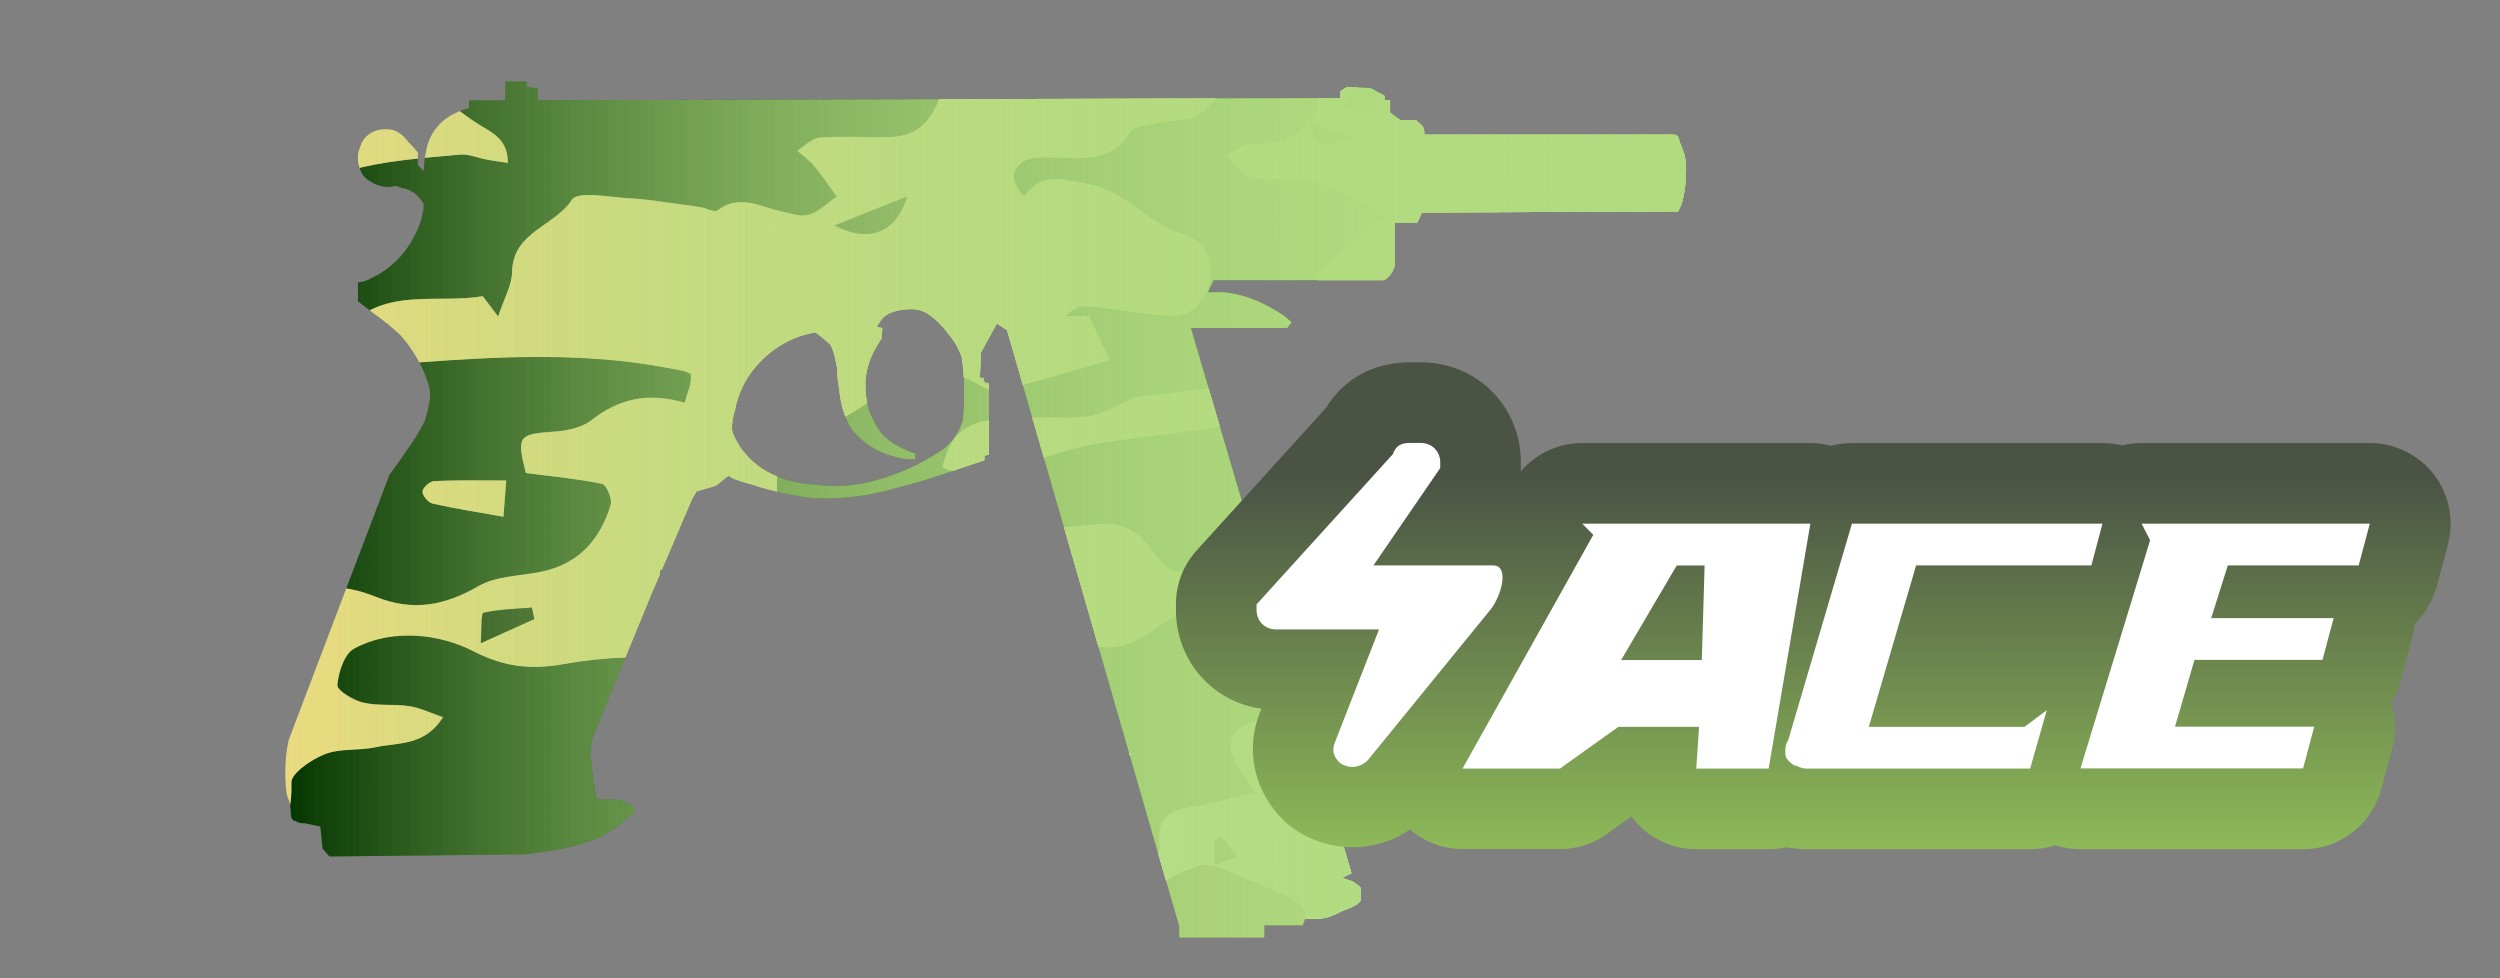<?xml version="1.0" encoding="utf-8"?>
<!-- Generator: Adobe Illustrator 16.0.0, SVG Export Plug-In . SVG Version: 6.00 Build 0)  -->
<!DOCTYPE svg PUBLIC "-//W3C//DTD SVG 1.1//EN" "http://www.w3.org/Graphics/SVG/1.1/DTD/svg11.dtd">
<svg version="1.1" id="case1" xmlns="http://www.w3.org/2000/svg" xmlns:xlink="http://www.w3.org/1999/xlink" x="0px" y="0px"
	 width="92px" height="36px" viewBox="0 0 92 36" enable-background="new 0 0 92 36" xml:space="preserve">
<rect x="0" y="0" width="92" height="36" fill="#808080" stroke="none"/>
<linearGradient id="shape_4_" gradientUnits="userSpaceOnUse" x1="-6.16" y1="-788.575" x2="45.387" y2="-788.575" gradientTransform="matrix(1 0 0 -1 16.66 -769.825)">
	<stop  offset="0" style="stop-color:#B1DB7F;stop-opacity:0"/>
	<stop  offset="0.106" style="stop-color:#B1DB7F;stop-opacity:0.106"/>
	<stop  offset="1" style="stop-color:#B1DB7F"/>
</linearGradient>
<path id="shape" fill="url(#shape_4_)" d="M33.683,16.889v-0.202c-0.204-0.057-0.4-0.139-0.584-0.245
	c-0.297-0.139-0.555-0.349-0.75-0.611c-0.149-0.233-0.274-0.48-0.374-0.737c-0.09-0.319-0.135-0.648-0.13-0.979
	c0.012-0.399,0.112-0.79,0.295-1.146c0.056-0.107,0.123-0.231,0.207-0.368c0.022-0.045,0.05-0.086,0.085-0.12l0.041-0.409
	l-0.21-0.041l0.126-0.205c0.098-0.153,0.245-0.268,0.415-0.327c0.201-0.072,0.413-0.112,0.627-0.12
	c0.248-0.022,0.495,0.036,0.708,0.163c0.291,0.2,0.543,0.448,0.75,0.734c0.221,0.25,0.39,0.543,0.5,0.859
	c0.071,0.417,0.097,0.841,0.084,1.265c0.014,0.355,0,0.709-0.041,1.063c-0.049,0.172-0.117,0.337-0.209,0.49
	c-0.135,0.215-0.303,0.409-0.498,0.571c-0.897,0.611-1.9,1.04-2.959,1.266c-0.606,0.112-1.226,0.125-1.834,0.039
	c-0.52-0.024-1.029-0.148-1.501-0.367c-0.515-0.238-0.951-0.621-1.251-1.102c-0.08-0.13-0.151-0.269-0.208-0.411l-0.043-0.16
	c0.01-0.25,0.053-0.497,0.127-0.734c0.11-0.574,0.369-1.11,0.75-1.554c0.394-0.466,0.891-0.831,1.454-1.063
	c0.242-0.098,0.493-0.166,0.751-0.202l0.212,0.158c0.168,0.138,0.279,0.234,0.334,0.287c0.074,0.144,0.128,0.295,0.166,0.452
	c0.029,0.164,0.058,0.299,0.084,0.408v0.246c0.03,0.218,0.057,0.42,0.085,0.612c0.042,0.473,0.185,0.934,0.416,1.35
	c0.371,0.497,0.897,0.855,1.496,1.021c0.232,0.084,0.475,0.127,0.721,0.127C33.579,16.894,33.631,16.892,33.683,16.889 M18.597,3
	v0.695H17.26v0.287c-0.16,0.034-0.314,0.089-0.458,0.163c-0.278,0.117-0.522,0.297-0.712,0.529c-0.18,0.211-0.309,0.463-0.375,0.732
	c-0.028,0.137-0.056,0.273-0.084,0.409l-0.043,0.491l-0.212-0.244V5.615c-0.114-0.146-0.239-0.282-0.369-0.411
	c-0.127-0.181-0.3-0.322-0.503-0.408c-0.205-0.054-0.42-0.054-0.625,0c-0.302,0.078-0.541,0.312-0.626,0.613
	c-0.11,0.261-0.11,0.558,0,0.818c0.06,0.194,0.195,0.356,0.376,0.448C13.813,6.8,14.03,6.871,14.253,6.88
	c0.112-0.001,0.224-0.014,0.332-0.04l0.211,0.081c0.152,0.02,0.297,0.075,0.424,0.164c0.11,0.081,0.206,0.177,0.287,0.286
	c0.022,0.044,0.049,0.085,0.084,0.121v0.165c-0.029,0.137-0.057,0.271-0.084,0.409c-0.148,0.477-0.389,0.923-0.709,1.305
	c-0.309,0.363-0.693,0.657-1.124,0.859c-0.151,0.095-0.322,0.151-0.5,0.163v0.694l0.583,0.449c0.335,0.237,0.654,0.495,0.955,0.773
	c0.242,0.261,0.45,0.55,0.625,0.859c0.179,0.294,0.321,0.609,0.418,0.94c0.083,0.236,0.097,0.49,0.041,0.734
	c-0.042,0.221-0.096,0.442-0.165,0.656c-0.202,0.403-0.438,0.787-0.711,1.146c-0.195,0.299-0.392,0.573-0.583,0.817l-3.713,9.768
	c-0.081,0.36-0.122,0.731-0.122,1.104c-0.007,0.285,0.006,0.572,0.042,0.856c0.031,0.125,0.073,0.248,0.122,0.367
	c0.025,0.16,0.038,0.325,0.041,0.491l0.038,0.084c0.021,0.052,0.071,0.082,0.126,0.081c0.097,0.067,0.216,0.098,0.333,0.082
	l0.583,0.122l0.084,0.817l0.252,0.287l7.254-0.082l0.833-0.121c0.524-0.084,1.039-0.207,1.542-0.37
	c0.405-0.162,0.784-0.384,1.125-0.654l0.458-0.408l0.042-0.079c-0.036-0.037-0.064-0.078-0.085-0.121
	c-0.071-0.074-0.156-0.129-0.251-0.166c-0.091-0.039-0.188-0.065-0.287-0.082l-0.792-0.031c-0.095-0.461-0.164-0.926-0.206-1.393
	c-0.029-0.189-0.029-0.385,0-0.574c0.003-0.127,0.032-0.252,0.084-0.366c0.36-0.898,1.068-2.632,2.125-5.191l1.502-3.514
	l0.166-0.286l0.71-0.205l0.46-0.369l0.209,0.119c0.218,0.081,0.441,0.149,0.668,0.204c0.717,0.24,1.457,0.406,2.208,0.496
	c1.042,0.055,2.086-0.07,3.086-0.369c0.641-0.164,1.191-0.326,1.667-0.489l1.585-0.533v-0.164l0.165-0.041v-2.614l-0.165-0.045
	l-0.042-0.166h-0.126l0.043-0.939l0.583-1.062l0.375,0.246l6.338,21.941V34.5h3.128v-0.451h1.416l0.086-0.242h0.58l0.209-0.043
	c0.203-0.059,0.396-0.142,0.582-0.244c0.188-0.063,0.371-0.146,0.545-0.244l0.123-0.125v-0.484
	c-0.101-0.104-0.209-0.186-0.334-0.245c-0.084-0.026-0.164-0.06-0.248-0.082l-0.086-0.042l0.334-0.164L43.82,12.068h3.545
	l0.162-0.207c-0.092-0.086-0.188-0.167-0.285-0.243c-0.305-0.205-0.625-0.384-0.963-0.532c-0.396-0.174-0.817-0.285-1.25-0.328
	h-0.584l0.207-0.449h6.258l0.082-0.04c0.068-0.041,0.127-0.098,0.168-0.165c0.076-0.096,0.135-0.208,0.168-0.327V8.188h0.832
	l0.165-0.368l9.427-0.041c0.074-0.127,0.13-0.265,0.167-0.407c0.086-0.362,0.128-0.733,0.127-1.105
	c0.011-0.337-0.063-0.675-0.208-0.981c-0.02-0.084-0.047-0.165-0.081-0.243l-0.085-0.084h-9.26V4.881
	c0.002-0.068-0.014-0.138-0.041-0.202c-0.041-0.068-0.102-0.125-0.169-0.164l-0.085-0.084h-0.584l-0.379-0.286V3.692h-0.207V3.53
	l-0.5-0.286l-0.875-0.041l-0.25,0.161v0.247L19.798,3.693V3.245l-0.42-0.041V3H18.597z"/>
<g>
	<g>
		<defs>
			<path id="SVGID_1_" d="M33.683,16.889v-0.202c-0.204-0.057-0.4-0.139-0.584-0.245c-0.297-0.139-0.555-0.349-0.75-0.611
				c-0.149-0.233-0.274-0.48-0.374-0.737c-0.09-0.319-0.135-0.648-0.13-0.979c0.012-0.399,0.112-0.79,0.295-1.146
				c0.056-0.107,0.123-0.231,0.207-0.368c0.022-0.045,0.05-0.086,0.085-0.12l0.041-0.409l-0.21-0.041l0.126-0.205
				c0.098-0.153,0.245-0.268,0.415-0.327c0.201-0.072,0.413-0.112,0.627-0.12c0.248-0.022,0.495,0.036,0.708,0.163
				c0.291,0.2,0.543,0.448,0.75,0.734c0.221,0.25,0.39,0.543,0.5,0.859c0.071,0.417,0.097,0.841,0.084,1.265
				c0.014,0.355,0,0.709-0.041,1.063c-0.049,0.172-0.117,0.337-0.209,0.49c-0.135,0.215-0.303,0.409-0.498,0.571
				c-0.897,0.611-1.9,1.04-2.959,1.266c-0.606,0.112-1.226,0.125-1.834,0.039c-0.52-0.024-1.029-0.148-1.501-0.367
				c-0.515-0.238-0.951-0.621-1.251-1.102c-0.08-0.13-0.151-0.269-0.208-0.411l-0.043-0.16c0.01-0.25,0.053-0.497,0.127-0.734
				c0.11-0.574,0.369-1.11,0.75-1.554c0.394-0.466,0.891-0.831,1.454-1.063c0.242-0.098,0.493-0.166,0.751-0.202l0.212,0.158
				c0.168,0.138,0.279,0.234,0.334,0.287c0.074,0.144,0.128,0.295,0.166,0.452c0.029,0.164,0.058,0.299,0.084,0.408v0.246
				c0.03,0.218,0.057,0.42,0.085,0.612c0.042,0.473,0.185,0.934,0.416,1.35c0.371,0.497,0.897,0.855,1.496,1.021
				c0.232,0.084,0.475,0.127,0.721,0.127C33.579,16.894,33.631,16.892,33.683,16.889 M18.597,3v0.695H17.26v0.287
				c-0.16,0.034-0.314,0.089-0.458,0.163c-0.278,0.117-0.522,0.297-0.712,0.529c-0.18,0.211-0.309,0.463-0.375,0.732
				c-0.028,0.137-0.056,0.273-0.084,0.409l-0.043,0.491l-0.212-0.244V5.615c-0.114-0.146-0.239-0.282-0.369-0.411
				c-0.127-0.181-0.3-0.322-0.503-0.408c-0.205-0.054-0.42-0.054-0.625,0c-0.302,0.078-0.541,0.312-0.626,0.613
				c-0.11,0.261-0.11,0.558,0,0.818c0.06,0.194,0.195,0.356,0.376,0.448C13.813,6.8,14.03,6.871,14.253,6.88
				c0.112-0.001,0.224-0.014,0.332-0.04l0.211,0.081c0.152,0.02,0.297,0.075,0.424,0.164c0.11,0.081,0.206,0.177,0.287,0.286
				c0.022,0.044,0.049,0.085,0.084,0.121v0.165c-0.029,0.137-0.057,0.271-0.084,0.409c-0.148,0.477-0.389,0.923-0.709,1.305
				c-0.309,0.363-0.693,0.657-1.124,0.859c-0.151,0.095-0.322,0.151-0.5,0.163v0.694l0.583,0.449
				c0.335,0.237,0.654,0.495,0.955,0.773c0.242,0.261,0.45,0.55,0.625,0.859c0.179,0.294,0.321,0.609,0.418,0.94
				c0.083,0.236,0.097,0.49,0.041,0.734c-0.042,0.221-0.096,0.442-0.165,0.656c-0.202,0.403-0.438,0.787-0.711,1.146
				c-0.195,0.299-0.392,0.573-0.583,0.817l-3.713,9.768c-0.081,0.36-0.122,0.731-0.122,1.104c-0.007,0.285,0.006,0.572,0.042,0.856
				c0.031,0.125,0.073,0.248,0.122,0.367c0.025,0.16,0.038,0.325,0.041,0.491l0.038,0.084c0.021,0.052,0.071,0.082,0.126,0.081
				c0.097,0.067,0.216,0.098,0.333,0.082l0.583,0.122l0.084,0.817l0.252,0.287l7.254-0.082l0.833-0.121
				c0.524-0.084,1.039-0.207,1.542-0.37c0.405-0.162,0.784-0.384,1.125-0.654l0.458-0.408l0.042-0.079
				c-0.036-0.037-0.064-0.078-0.085-0.121c-0.071-0.074-0.156-0.129-0.251-0.166c-0.091-0.039-0.188-0.065-0.287-0.082l-0.792-0.031
				c-0.095-0.461-0.164-0.926-0.206-1.393c-0.029-0.189-0.029-0.385,0-0.574c0.003-0.127,0.032-0.252,0.084-0.366
				c0.36-0.898,1.068-2.632,2.125-5.191l1.502-3.514l0.166-0.286l0.71-0.205l0.46-0.369l0.209,0.119
				c0.218,0.081,0.441,0.149,0.668,0.204c0.717,0.24,1.457,0.406,2.208,0.496c1.042,0.055,2.086-0.07,3.086-0.369
				c0.641-0.164,1.191-0.326,1.667-0.489l1.585-0.533v-0.164l0.165-0.041v-2.614l-0.165-0.045l-0.042-0.166h-0.126l0.043-0.939
				l0.583-1.062l0.375,0.246l6.338,21.941V34.5h3.128v-0.451h1.416l0.086-0.242h0.58l0.209-0.043
				c0.203-0.059,0.396-0.142,0.582-0.244c0.188-0.063,0.371-0.146,0.545-0.244l0.123-0.125v-0.484
				c-0.101-0.104-0.209-0.186-0.334-0.245c-0.084-0.026-0.164-0.06-0.248-0.082l-0.086-0.042l0.334-0.164L43.82,12.068h3.545
				l0.162-0.207c-0.092-0.086-0.188-0.167-0.285-0.243c-0.305-0.205-0.625-0.384-0.963-0.532c-0.396-0.174-0.817-0.285-1.25-0.328
				h-0.584l0.207-0.449h6.258l0.082-0.04c0.068-0.041,0.127-0.098,0.168-0.165c0.076-0.096,0.135-0.208,0.168-0.327V8.188h0.832
				l0.165-0.368l9.427-0.041c0.074-0.127,0.13-0.265,0.167-0.407c0.086-0.362,0.128-0.733,0.127-1.105
				c0.011-0.337-0.063-0.675-0.208-0.981c-0.02-0.084-0.047-0.165-0.081-0.243l-0.085-0.084h-9.26V4.881
				c0.002-0.068-0.014-0.138-0.041-0.202c-0.041-0.068-0.102-0.125-0.169-0.164l-0.085-0.084h-0.584l-0.379-0.286V3.692h-0.207V3.53
				l-0.5-0.286l-0.875-0.041l-0.25,0.161v0.247L19.798,3.693V3.245l-0.42-0.041V3H18.597z"/>
		</defs>
		<clipPath id="SVGID_2_">
			<use xlink:href="#SVGID_1_"  overflow="visible"/>
		</clipPath>
		<g clip-path="url(#SVGID_2_)">
			<path fill="#033500" d="M26.653,34.575c-0.508,0-1.016,0-1.523,0c-0.962-0.195-1.925-0.396-3.08-0.63
				c-0.093,0.104-0.316,0.365-0.541,0.63c-4.574,0-9.147,0-13.722,0c-0.276-0.461-0.644-0.896-0.798-1.396
				c-0.098-0.313,0.119-0.727,0.195-1.095c0.338,0.081,0.688,0.128,1.01,0.255c0.158,0.063,0.259,0.271,0.386,0.411
				c0.571,0.633,0.942,0.422,1.261-0.294C9.53,32.234,9.257,32.04,8.839,31.74c1.415-0.545,1.932-1.512,1.885-2.938
				c-0.013-0.35,0.738-0.858,1.233-1.054c0.57-0.223,1.256-0.122,1.872-0.257c0.818-0.179,1.796-0.027,2.475-1.103
				c-0.479-0.16-0.854-0.352-1.246-0.406c-0.563-0.086-1.154,0-1.701-0.131c-0.362-0.088-0.957-0.449-0.941-0.646
				c0.04-0.474,0.255-1.146,0.616-1.343c1.44-0.782,3.218-0.51,4.385,0.094c1.224,0.633,2.229,0.672,3.375,0.469
				c2.884-0.508,5.544-0.302,7.771,1.896c0.438,0.435,1.043,0.729,1.619,0.979c1.744,0.752,3.928,0.148,5.049-1.34
				c0.692-0.918,0.39-1.805-0.635-2.197c-0.688-0.266-1.623-0.59-1.865-1.145c-0.402-0.924-0.922-1.157-1.799-1.141
				c-1.238,0.021-2.082-0.734-2.224-1.992c-0.083-0.732-0.17-1.487-0.078-2.208c0.042-0.338,0.459-0.69,0.788-0.914
				c0.77-0.523,1.607-0.946,2.383-1.461c1.346-0.9,2.66-1.787,4.336-0.682c0.248,0.163,0.69,0.152,1.006,0.07
				c1.209-0.307,2.403-0.678,3.703-1.053c-0.229-0.477-0.494-1.024-0.774-1.607c-0.294,0-0.579,0-0.863,0
				c0.244-0.266,0.521-0.396,0.782-0.373c0.984,0.094,1.963,0.271,2.947,0.35c0.855,0.067,1.393-0.42,1.557-1.229
				c0.163-0.81-0.139-1.511-0.947-1.753c-1.313-0.391-2.096-1.637-3.6-1.877C39,6.597,38.335,6.312,37.696,7.227
				c-0.469-0.502-0.553-0.957,0-1.308c0.238-0.152,0.607-0.131,0.918-0.133c1.081-0.009,2.205,0.278,2.975-0.921
				c0.189-0.291,0.861-0.287,1.318-0.389c0.365-0.082,0.775-0.041,1.102-0.195c0.313-0.146,0.539-0.471,0.805-0.717
				c-0.342-0.144-0.688-0.403-1.029-0.399c-0.563,0.004-1.118,0.206-1.684,0.278c-0.744,0.094-1.334-0.274-1.387-0.976
				c-0.029-0.41,0.346-0.983,0.708-1.25c0.368-0.269,0.942-0.284,1.433-0.351c0.688-0.09,1.386-0.082,2.066-0.197
				c0.635-0.107,0.566-0.539,0.223-0.893c-0.205-0.213-0.545-0.429-0.814-0.416c-1.453,0.064-2.912,0.131-4.346,0.35
				c-0.502,0.078-1.09,0.494-1.373,0.928c-0.658,1.014-1.579,1.432-2.674,1.785c-0.573,0.186-1.188,0.78-1.426,1.342
				c-0.369,0.87-0.902,1.26-1.777,1.275c-0.857,0.016-1.717-0.041-2.569,0.021c-0.284,0.021-0.548,0.312-0.821,0.479
				c0.209,0.186,0.444,0.349,0.62,0.561c0.298,0.361,0.56,0.75,0.835,1.129c-0.34,0.233-0.654,0.553-1.031,0.668
				c-0.299,0.092-0.678-0.05-1.014-0.121c-0.779-0.166-1.541-0.655-2.35-0.037c-0.107,0.084-0.397-0.079-0.605-0.115
				c-0.259-0.046-0.521-0.081-0.781-0.114c-0.611-0.075-1.221-0.187-1.834-0.215c-0.738-0.037-1.92-0.286-2.14,0.056
				c-0.631,0.979-2.167,1.172-2.196,2.641c-0.009,0.504-0.302,1-0.514,1.652c-0.221-0.291-0.391-0.514-0.566-0.746
				c-1.682,0.282-3.584-0.34-4.982,1.143c0.414,1.389,1.443,1.379,2.535,1.297c3.097-0.232,6.195-0.391,9.275,0.199
				c0.295,0.057,0.812,0.13,0.827,0.249c0.042,0.319-0.129,0.667-0.223,1.032c-1.354-0.398-2.423-0.149-3.431,0.639
				c-0.359,0.283-0.922,0.393-1.401,0.425c-1.284,0.092-1.356,0.151-1.015,1.519c0.912,0.119,1.869,0.209,2.804,0.399
				c0.161,0.033,0.386,0.55,0.321,0.766c-0.389,1.301-1.201,2.201-2.594,2.479c-0.77,0.152-1.636,0.15-2.281,0.523
				c-1.234,0.715-2.397,0.935-3.748,0.4c-0.56-0.224-1.377-0.476-1.801-0.23c-1.397,0.797-2.365,0.273-3.41-0.623
				c-0.758-0.654-1.689-0.965-2.781-0.575c0.142,0.297,0.244,0.56,0.386,0.798c0.937,1.58,1.397,3.309,1.64,5.111
				c0.197,1.465-0.619,2.27-2.068,1.98c-0.492-0.095-0.987-0.223-1.452-0.408c-0.53-0.215-0.993-0.353-1.438,0.168
				c-0.445,0.519-0.271,0.98,0.041,1.467c0.418,0.66,0.351,1.14-0.517,1.289c0-5.398,0-10.795,0-16.195
				c0.274,0.041,0.631-0.014,0.804,0.141c0.492,0.438,0.928,0.944,1.35,1.455c0.609,0.732,1.355,0.857,2.105,0.363
				c1.206-0.795,2.344-0.602,3.602-0.118c1.011,0.39,2.109,0.61,3.189,0.735c0.821,0.097,1.543-0.6,1.405-1.193
				c-0.212-0.902-0.962-0.588-1.483-0.475c-0.783,0.17-1.433-0.015-1.875-0.594c-0.828-1.076-1.822-1.189-3.027-0.818
				c-0.821,0.256-1.119-0.062-0.977-0.914c0.034-0.2,0.096-0.395,0.194-0.793c-1.685,0.499-2.708-0.391-3.247-1.608
				C4.038,9.915,3.47,9.54,2.452,9.61c0-1.334,0-2.668,0-4.002c0.447-0.475,1.055-0.873,0.783-1.733
				C2.983,3.819,2.718,3.761,2.452,3.702c0-0.762,0-1.524,0-2.286c1.08,0.321,2.161,0.643,3.242,0.964
				C7.25,1.079,8.638,1.644,9.983,2.759c0.088,0.072,0.242,0.061,0.361,0.102c0.737,0.265,0.598,0.875,0.396,1.344
				c-0.194,0.443-0.605,0.574-1.09,0.183c-0.629-0.51-1.323-0.514-2.02-0.065C6.341,5.159,5.04,5.978,3.688,6.84
				c0.568,0.944,1.037,1.726,1.57,2.617c1.477-1.458,3.063-2.496,5.147-1.097c-0.185-0.313-0.368-0.623-0.626-1.059
				c1.23-0.408,2.372-0.881,3.561-1.15c1.166-0.267,2.377-0.349,3.574-0.461c0.332-0.031,0.68,0.125,1.023,0.188
				c0.229,0.042,0.459,0.072,0.748,0.117c0.008-0.94-0.662-1.143-1.203-1.502c-0.588-0.393-1.148-0.852-1.643-1.357
				c-0.857-0.879-1.644-1.829-2.488-2.722c-0.157-0.167-0.467-0.318-0.678-0.285c-1.035,0.16-1.787-0.2-2.25-1.209
				C9.897,0.026,9.672,0.088,8.64-0.496c-1.33-0.753-1.545-0.72-2.602,0.392C5.843,0.103,5.585,0.27,5.445,0.508
				C5.017,1.239,4.573,1.489,3.802,0.875c-0.344-0.272-0.894-0.283-1.35-0.412c0-3.621,0-7.242,0-10.863
				c0.145,0,0.29-0.001,0.436-0.001c1.026-0.648,2.056-1.034,3.217-0.259c0.188,0.126,0.555-0.044,0.834-0.021
				c0.894,0.075,1.832,0.035,2.662,0.312c0.686,0.228,1.166,0.253,1.689-0.229c0.68-0.625,1.227-0.442,1.883,0.166
				c0.768,0.711,1.694,1.25,2.553,1.861c0.084-0.042,0.166-0.084,0.25-0.126c-0.42-1.681,1.834-2.364,1.42-4.179
				c-0.26,0.287-0.438,0.483-0.775,0.856c0.225-0.536,0.354-0.845,0.5-1.19c-0.23-0.163-0.43-0.313-0.637-0.448
				c-1.327-0.854-2.52-1.785-2.664-3.558c-0.02-0.231-0.547-0.482-0.883-0.612c-0.635-0.247-1.342-0.332-1.935-0.645
				c-0.274-0.144-0.51-0.679-0.475-1.006c0.028-0.26,0.483-0.651,0.771-0.671c0.743-0.051,1.497,0.063,2.246,0.125
				c0.717,0.063,1.439,0.253,2.143,0.185c0.695-0.067,1.084-0.688,0.822-1.323c-0.129-0.311-0.771-0.555-1.188-0.568
				c-0.681-0.021-1.366,0.229-2.052,0.252c-0.754,0.026-1.068-0.483-0.832-1.195c0.363-1.102,1.397-1.656,2.675-1.394
				c0.854,0.175,1.696,0.407,2.474,0.597c-0.117,0.303-0.23,0.599-0.344,0.894c0.314,0.102,0.624,0.267,0.945,0.29
				c0.502,0.038,1.039,0.077,1.516-0.054c2.4-0.655,4.633-0.165,6.833,0.832c1.837,0.832,3.785,1.38,5.803,1.265
				c0.995-0.057,1.989-0.526,2.929-0.934c0.265-0.115,0.479-0.688,0.447-1.025c-0.023-0.247-0.484-0.455-0.753-0.678
				c-0.706-0.594-1.51-1.106-2.088-1.805c-0.471-0.568-0.79-0.759-1.327-0.268c0.12,0.234,0.26,0.443,0.318,0.674
				c0.012,0.048-0.27,0.193-0.43,0.259c-0.338,0.139-0.737,0.185-1.017,0.395c-0.644,0.482-1.296,0.47-1.954,0.139
				c-0.848-0.425-1.673-0.894-2.494-1.367c-0.986-0.571-1.043-1.006-0.299-1.836c0.16-0.178,0.264-0.408,0.404-0.631
				c0.622,0.923,1.497,0.918,2.059,0.009c0.357-0.582,0.678-0.997,1.508-0.667c0.334,0.134,1.086-0.065,1.254-0.348
				c0.604-1.024,1.445-1.246,2.543-1.254c1.125-0.007,2.093,0.705,2.382,1.789c0.126,0.479,0.524,1.011,0.952,1.26
				c1.154,0.67,1.187,0.616,0.552,1.909c0.431,0.062,0.831,0.107,1.228,0.177c0.991,0.175,2.051,0.197,2.955,0.584
				c1.07,0.458,1.973,0.448,2.98-0.063c1.096-0.555,2.249-0.997,3.358-1.524c0.711-0.336,1.445-0.663,2.066-1.133
				c0.828-0.628,1.013-1.613,0.58-2.267c0.385-0.178,0.771-0.358,1.156-0.539c-0.391-0.766-0.84-0.685-1.25-0.254
				c-0.166-0.263-0.272-0.624-0.428-0.644c-0.879-0.114-0.75-0.679-0.641-1.26c6.396,0,12.795,0,19.246,0c0,4.192,0,8.384,0,12.577
				c-0.148,0.025-0.33,0.007-0.448,0.083c-0.338,0.216-0.646,0.472-0.97,0.711c0.268,0.177,0.523,0.374,0.803,0.525
				c0.188,0.101,0.411,0.14,0.615,0.206c0,1.715,0,3.43,0,5.146c-0.564,0.024-1.139,0.003-1.695,0.086
				c-0.926,0.139-1.854,0.301-2.755,0.551c-0.248,0.069-0.573,0.493-0.558,0.73c0.021,0.248,0.375,0.535,0.647,0.68
				c0.265,0.139,0.608,0.177,0.916,0.156c1.147-0.078,2.298-0.195,3.441-0.299c0,4.7,0,9.4,0,14.103
				c-0.591-0.171-1.191-0.31-1.771-0.521c-0.529-0.193-1.006-0.562-1.545-0.681c-1.086-0.241-2.205-0.344-3.302-0.554
				c-0.267-0.051-0.502-0.288-0.749-0.44c0.154-0.246,0.25-0.601,0.471-0.718c1.045-0.557,2.109-0.475,3.197,0.09
				c0.355-0.66,0.707-1.311,1.16-2.146c-0.967-0.074-1.744-0.119-2.518-0.201c-0.449-0.047-0.927-0.081-1.334-0.256
				c-1.074-0.461-1.17-0.449-1.67,0.861c-0.783-0.414-1.559-0.783-2.287-1.222c-0.724-0.435-1.4-0.94-1.984-1.339
				c-0.063,0.48,0,1.012-0.229,1.337c-0.146,0.209-0.728,0.147-1.109,0.146c-0.17,0-0.332-0.175-0.51-0.24
				c-0.926-0.336-1.854-0.661-2.785-0.99c-0.064,0.133-0.131,0.266-0.194,0.398c0.411,0.305,0.815,0.618,1.235,0.91
				c0.724,0.506,1.58,0.887,2.152,1.526c0.594,0.662,0.904,1.582,2.088,1.478c-0.472,0.135-0.916,0.182-1.246,0.01
				c-1.149-0.594-2.246-1.291-3.395-1.888c-0.296-0.151-0.721-0.159-1.059-0.093c-0.58,0.117-0.67-0.093-0.6-0.602
				c0.11-0.753-0.292-0.755-0.892-0.525c0.479,0.705,0.245,1.053-0.501,1.192c-0.496,0.093-1.037,0.162-1.453,0.414
				c-0.352,0.211-0.833,0.744-0.766,1.004c0.201,0.742,0.496,1.586,1.039,2.076c0.729,0.654,0.646,1.121,0.133,1.746l0.023-0.021
				c-0.545,0.679-1.246,0.885-2.106,0.82c-0.302-0.023-0.627,0.279-0.943,0.434c0.271,0.27,0.494,0.654,0.819,0.777
				c0.395,0.147,0.875,0.108,1.314,0.093c1.383-0.048,2.475,0.616,3.65,1.379c-0.907,0.772-1.729,1.469-2.547,2.166
				c0.061,0.08,0.113,0.161,0.17,0.239c1.334-0.106,2.326,0.606,3.232,1.402c1.385,1.215,2.924,1.788,4.78,1.676
				c0.642-0.035,1.336,0.246,1.945,0.524c0.858,0.39,2.673,0.027,3.325-0.642c0.342-0.35,0.879-0.569,1.369-0.707
				c0.512-0.141,1.078-0.063,1.604-0.164c1.333-0.25,1.692-0.825,1.599-2.193c-0.025-0.355,0.188-1.001,0.399-1.052
				c1.187-0.282,1.397-1.147,1.526-2.14c0.049-0.363,0.168-0.721,0.25-1.08c0,1.27,0,2.541,0,3.813
				c-0.938,0.188-1.508,0.751-1.705,1.688c-0.111,0.526-0.238,1.049-0.325,1.578c-0.188,1.141-0.478,2.219-1.449,2.982
				c-0.19,0.15-0.444,0.417-0.422,0.604c0.053,0.451,0.196,0.914,0.417,1.313c0.084,0.155,0.617,0.274,0.688,0.19
				c0.266-0.313,0.479-0.7,0.602-1.094c0.063-0.207-0.139-0.479-0.162-0.725c-0.111-1.068,0.229-1.423,1.309-1.493
				c0.356-0.022,0.703-0.183,1.055-0.28c0,5.463,0,10.928,0,16.389c-1.002,0.253-1.268-0.564-1.715-1.155
				c-0.252-0.332-0.637-0.899-0.867-0.854c-0.967,0.175-1.899,0.526-2.827,0.86c-0.123,0.045-0.146,0.356-0.214,0.539
				c0.441,0.09,0.814,0.139,1.169,0.254c0.729,0.236,1.385,0.81,1.057,1.517c-0.399,0.854-0.14,1.646-0.22,2.464
				c-5.146,0-10.291,0-15.438,0c0.651-0.343,1.274-0.889,1.963-0.987c1.43-0.206,2.894-0.2,4.342-0.237
				c1.324-0.035,2.347-0.668,3.57-1.608c-1.308,0.116-2.147-0.041-2.205-1.345c-0.011-0.198-0.42-0.451-0.69-0.553
				c-0.47-0.17-0.974-0.324-1.466-0.338c-0.629-0.016-0.66-0.351-0.604-0.81c0.084-0.695,0.606-0.881,1.166-0.854
				c0.974,0.053,1.957,0.127,2.908,0.313c2.082,0.411,3.196-0.163,3.565-2.075c-0.563-0.137-1.137-0.266-1.705-0.408
				c-0.426-0.104-0.905-0.137-1.252-0.367c-0.684-0.453-1.289-1.021-1.795-1.438c0.123-0.48,0.537-1.154,0.352-1.539
				c-0.336-0.7-1.063-0.393-1.678-0.125c0.179,0.391,0.336,0.738,0.607,1.344c-0.627-0.1-1.053-0.07-1.379-0.234
				c-1.105-0.561-1.094-0.584-1.563,0.632c-0.709,1.825-1.469,2.345-3.344,2.313c-0.824-0.011-1.65-0.033-2.477,0.01
				c-0.563,0.027-1.135,0.104-1.671,0.263c-0.917,0.278-1.103,0.933-0.56,1.728c0.177,0.256,0.352,0.514,0.617,0.897
				c-0.856,0.196-1.584,0.416-2.328,0.526c-0.791,0.117-1.315,0.361-1.226,1.313c0.073,0.749-0.409,0.963-1.085,0.971
				c-0.766,0.014-0.941-0.429-0.83-1.041c0.092-0.515,0.297-1.007,0.436-1.51c0.135-0.496,0.248-0.995,0.433-1.732
				c-0.565,0.223-0.806,0.291-1.019,0.41c-1.273,0.709-2.571,1.127-4.084,0.826c-1.021-0.199-1.379,0.331-1.105,1.36
				c0.057,0.217,0.113,0.433,0.205,0.634c0.375,0.827,0.037,1.284-0.775,1.438c-0.395,0.076-0.81,0.037-1.216,0.06
				c-0.868,0.041-1.735,0.104-2.604,0.124c-0.346,0.006-0.694-0.089-1.041-0.139c-0.506,0.07-1.451,0.322-1.477,0.646
				C28.411,34.325,27.412,34.254,26.653,34.575z M42.095-12.98c-0.506-0.012-1.013-0.015-1.519-0.039
				c-1.125-0.052-2.171,0.039-2.435,1.039c-0.735,0.209-1.301,0.232-1.688,0.507c-0.968,0.688-1.978,0.949-3.135,0.707
				c-0.494-0.104-0.998-0.164-1.499-0.227c-2.19-0.268-4.439-0.16-6.527-1.093c-0.346-0.154-0.873-0.159-1.218-0.009
				c-1.118,0.486-2.136,0.152-3.194-0.166c-0.506-0.151-0.938-0.043-1.189,0.594c-0.238,0.6-0.707,1.104-1.055,1.665
				c-0.351,0.563-0.678,1.14-0.965,1.625c1.021,0.124,1.914,0.183,2.786,0.351c0.915,0.176,1.806,0.469,2.711,0.691
				c0.487,0.119,1.021,0.117,1.464,0.32c0.286,0.129,0.643,0.559,0.61,0.808c-0.033,0.26-0.462,0.583-0.774,0.667
				c-0.445,0.122-0.943,0.054-1.418,0.061c-1.293,0.02-1.535,0.359-0.964,1.612c-1.077,0.229-2.122,0.45-3.167,0.672
				c0.012,0.146,0.023,0.293,0.035,0.438c0.689,0.103,1.377,0.203,2.148,0.317c0,0.447,0,0.898,0,1.457
				c1.685-0.36,2.898,0.451,4.072,1.356c1.287,0.992,2.803,1.208,4.358,1.439c2.12,0.313,3.653-1.24,5.563-1.57
				c0.5-0.086,0.439-0.631,0.047-0.863c-0.291-0.17-0.738-0.236-1.063-0.15c-0.887,0.229-1.729,0.631-2.62,0.828
				c-0.349,0.078-0.818-0.139-1.154-0.35c-0.166-0.105-0.301-0.622-0.203-0.729c0.246-0.271,0.627-0.422,0.963-0.604
				c0.074-0.04,0.199,0.021,0.279-0.016c0.242-0.105,0.633-0.201,0.67-0.365c0.045-0.204-0.144-0.574-0.34-0.697
				c-0.529-0.331-1.103-0.604-1.684-0.834c-0.557-0.221-1.21-0.26-1.695-0.572c-0.384-0.248-0.892-0.919-0.785-1.172
				c0.166-0.404,0.824-0.896,1.223-0.855c0.918,0.095,1.834,0.416,2.693,0.781c0.868,0.371,1.631,0.992,2.504,1.352
				c2.478,1.02,4.795,0.662,6.135-1.666c0.424-0.737,0.878-0.901,1.582-0.78c0.361,0.062,0.707,0.218,1.068,0.286
				c0.451,0.087,1.035,0.333,1.35,0.148c1.016-0.595,2.103-0.303,3.139-0.481c0.753-0.129,1.462-0.515,2.19-0.785
				c-0.037-0.125-0.074-0.25-0.111-0.376c-0.667-0.248-1.242,1.307-1.852,0.396c0.899-0.657,1.776-1.289,2.644-1.935
				c0.416-0.31,0.725-0.448,1.036,0.175c0.148,0.295,0.557,0.553,0.896,0.644c1.552,0.409,3.081,0.7,4.183,2.136
				c0.686,0.895,1.877,1.139,3.024,0.979c1-0.142,1.979-0.437,2.979-0.573c0.795-0.108,0.556-0.744,0.654-1.171
				c0.021-0.092-0.479-0.426-0.754-0.449c-0.789-0.063-1.588,0.004-2.383-0.033c-1.992-0.094-2.771-1.458-1.841-3.191
				c0.124-0.23,0.231-0.47,0.379-0.765c-1.794-0.191-3.836,0.603-4.649-1.705c-0.336,0-0.617,0-0.912,0
				c-0.229,0.804-0.461,1.608-0.689,2.416c-0.366,1.292-1.564,0.431-2.271,0.865c-0.146,0.089-0.383,0.085-0.561,0.041
				c-0.357-0.093-0.826-0.136-1.027-0.381c-0.761-0.929-1.617-1.065-2.703-0.663c-0.543,0.201-1.42-0.596-1.135-0.886
				c0.955-0.97,0.83-1.952,0.338-3.032c-0.037-0.081,0.025-0.206,0.055-0.389c-0.402,0.033-0.844-0.064-0.996,0.104
				c-0.592,0.654-1.092,1.392-1.625,2.098L42.095-12.98z M48.016-21.459c-0.684,0.318-1.139,0.673-1.625,0.724
				c-0.732,0.075-1.267,0.238-1.24,1.075c0.027,0.798,0.287,1.363,1.26,1.466c0.43,0.046,1.136,0.504,1.158,0.817
				c0.057,0.757,0.395,1.201,0.908,1.67c0.801,0.733,0.748,1.091-0.121,1.712c0.862,0.487,1.797,0.606,2.797,0.184
				c1.779-0.754,3.553-1.047,5.434-0.354c0.348,0.127,1.085,0.027,1.203-0.199c0.753-1.441,1.928-1.86,3.469-1.901
				c1.078-0.028,2.139-0.46,3.223-0.592c0.899-0.109,1.117-0.349,1.012-1.276c-0.035-0.313,0.189-0.687,0.38-0.982
				c0.132-0.21,0.396-0.336,0.923-0.75c-2.229-0.091-3.218-1.008-2.729-3.094c-0.506-0.036-0.91-0.009-1.282-0.109
				c-0.39-0.107-0.962-0.252-1.071-0.531c-0.277-0.722-0.798-0.668-1.375-0.731c-0.742-0.081-1.477-0.269-2.301-0.428
				c-0.607,0.425-1.409,0.982-2.205,1.546c-0.592,0.42-1.195,0.829-1.757,1.29c-0.164,0.136-0.329,0.506-0.259,0.643
				c0.105,0.203,0.424,0.403,0.656,0.414c0.596,0.026,1.223,0.037,1.795-0.109c1.627-0.415,3.135-0.101,4.563,0.666
				c0.285,0.152,0.632,0.584,0.597,0.835c-0.043,0.281-0.45,0.594-0.768,0.723c-0.364,0.151-0.808,0.16-1.214,0.153
				c-1.282-0.019-2.258,0.415-2.883,1.619c-0.192,0.376-0.643,0.747-1.047,0.868c-1.472,0.439-2.983,0.577-4.479,0.106
				c-0.271-0.086-0.607-0.528-0.605-0.802c0.012-1.422,0.049-1.438-1.34-1.812c-0.767-0.205-1.109-0.668-1.078-1.449
				C48.029-20.527,48.016-20.985,48.016-21.459z M49.009,19.095c-1.094,0.328-2.224,0.655-3.348,1.007
				c-0.391,0.123-0.777,0.275-1.137,0.471c-1.192,0.666-1.395,0.672-2.201-0.408c-0.52-0.693-1.145-0.956-1.971-0.859
				c-0.407,0.045-0.821,0.06-1.23,0.104c-0.748,0.078-1.336-0.143-1.57-0.905c-0.248-0.802,0.073-1.392,0.848-1.656
				c0.714-0.243,1.451-0.442,2.195-0.56c1.594-0.244,3.205-0.389,4.795-0.65c0.471-0.079,1.054-0.339,0.844-1.025
				c-0.211-0.692-0.772-0.455-1.274-0.385c-1.05,0.148-2.104,0.254-3.157,0.391c-0.139,0.019-0.267,0.123-0.402,0.18
				c-0.447,0.188-0.885,0.482-1.348,0.531c-0.875,0.089-1.764,0.016-2.646,0.041c-1.917,0.054-2.422,0.584-2.723,1.834
				c0.205,0.082,0.422,0.139,0.611,0.246c0.299,0.166,0.85,0.437,0.821,0.537c-0.104,0.389-0.354,0.763-0.63,1.072
				c-0.202,0.228-0.559,0.308-0.79,0.515c-0.275,0.25-0.489,0.567-0.854,1.008c0.537,0.095,0.807,0.175,1.079,0.185
				c1.589,0.059,2.793,0.77,3.839,1.963c1.09,1.246,2.293,1.459,3.631,0.485c1.539-1.116,3.189-1.374,5.003-1.438
				c1.102-0.043,2.188-0.455,3.281-0.699c-0.018-0.115-0.031-0.229-0.048-0.344c-0.469-0.123-1.089-0.107-1.364-0.41
				S49.061,19.402,49.009,19.095z M39.427-17.048c-0.094-0.026-0.293-0.112-0.5-0.134c-1.976-0.204-3.955-0.385-5.931-0.598
				c-0.874-0.094-1.737-0.291-2.612-0.362c-1.115-0.091-2.166,0.135-2.887,1.085c-0.594,0.786-0.159,1.756,0.794,1.799
				c0.216,0.01,0.487-0.346,0.652-0.292c0.764,0.249,1.595,0.457,2.225,0.92c0.993,0.729,1.929,0.661,2.925,0.183
				C35.873-15.3,37.642-16.176,39.427-17.048z M64.382,27.784c1.108-1.78,1.115-2.173-0.071-3.449
				c-0.236-0.26-0.793-0.549-0.985-0.438c-0.313,0.176-0.589,0.658-0.62,1.031C62.593,26.205,63.332,27.049,64.382,27.784z
				 M18.63,17.684c-0.916,0-1.785-0.02-2.648,0.019c-0.16,0.007-0.424,0.24-0.432,0.382c-0.011,0.146,0.209,0.411,0.37,0.446
				c0.841,0.188,1.696,0.324,2.607,0.484C18.567,18.491,18.595,18.129,18.63,17.684z M56.77-28.441
				c0.304,0.132,0.635,0.373,0.989,0.41c0.533,0.055,1.104,0.043,1.61-0.099c0.177-0.05,0.222-0.571,0.326-0.877
				c-0.313-0.049-0.657-0.198-0.942-0.126C58.093-28.965,57.457-28.69,56.77-28.441z M49.621,18.19
				c0.186,0.611,0.275,1.182,0.536,1.66c0.138,0.258,0.655,0.564,0.844,0.483c0.453-0.196,0.388-1.646-0.024-2.173
				C50.498,17.556,50.057,17.856,49.621,18.19z M9.81,11.737c-0.721-0.16-1.222-0.267-1.855-0.408
				C8.479,12.592,8.685,12.645,9.81,11.737z"/>
			<path fill="#EADA7F" d="M2.452,30.952c0.866-0.15,0.934-0.629,0.516-1.289c-0.311-0.483-0.484-0.949-0.039-1.468
				c0.444-0.521,0.907-0.381,1.438-0.168c0.464,0.188,0.959,0.313,1.452,0.408c1.45,0.287,2.266-0.519,2.069-1.979
				c-0.242-1.806-0.705-3.532-1.641-5.112c-0.143-0.238-0.244-0.501-0.386-0.798c1.091-0.391,2.022-0.08,2.782,0.574
				c1.045,0.897,2.012,1.422,3.408,0.623c0.426-0.241,1.243,0.009,1.803,0.231c1.35,0.533,2.513,0.314,3.748-0.399
				c0.645-0.375,1.511-0.373,2.279-0.524c1.393-0.275,2.206-1.177,2.594-2.478c0.064-0.215-0.158-0.732-0.32-0.766
				c-0.936-0.191-1.893-0.281-2.803-0.398c-0.344-1.367-0.271-1.428,1.014-1.52c0.48-0.031,1.042-0.142,1.402-0.425
				c1.008-0.788,2.074-1.037,3.43-0.638c0.094-0.366,0.265-0.713,0.223-1.033c-0.016-0.119-0.533-0.191-0.828-0.249
				c-3.08-0.588-6.178-0.431-9.274-0.199c-1.091,0.082-2.122,0.093-2.535-1.297c1.397-1.481,3.302-0.86,4.983-1.144
				c0.176,0.233,0.345,0.455,0.565,0.748c0.212-0.652,0.505-1.149,0.515-1.653c0.028-1.47,1.563-1.662,2.195-2.642
				c0.221-0.341,1.401-0.091,2.141-0.055c0.612,0.029,1.223,0.139,1.832,0.215c0.262,0.033,0.523,0.068,0.782,0.114
				c0.208,0.036,0.498,0.2,0.605,0.116c0.81-0.619,1.571-0.131,2.35,0.037c0.336,0.07,0.716,0.212,1.015,0.121
				c0.377-0.115,0.69-0.438,1.03-0.668c-0.276-0.379-0.536-0.769-0.835-1.129c-0.176-0.213-0.412-0.375-0.619-0.562
				c0.272-0.167,0.536-0.458,0.82-0.479c0.854-0.062,1.712-0.004,2.568-0.021c0.877-0.017,1.408-0.405,1.777-1.274
				c0.238-0.563,0.854-1.156,1.428-1.343c1.094-0.354,2.015-0.771,2.674-1.784c0.281-0.435,0.869-0.851,1.371-0.929
				c1.435-0.219,2.894-0.285,4.347-0.351c0.269-0.012,0.61,0.205,0.815,0.416c0.343,0.354,0.412,0.785-0.224,0.894
				c-0.681,0.114-1.379,0.106-2.065,0.198c-0.491,0.064-1.065,0.081-1.434,0.35c-0.363,0.266-0.738,0.84-0.708,1.25
				c0.052,0.701,0.642,1.069,1.386,0.975c0.565-0.071,1.123-0.273,1.685-0.277c0.342-0.003,0.687,0.257,1.028,0.398
				c-0.265,0.248-0.493,0.572-0.805,0.719c-0.324,0.152-0.736,0.113-1.101,0.195c-0.457,0.102-1.129,0.097-1.318,0.389
				c-0.77,1.199-1.894,0.912-2.975,0.92c-0.31,0.002-0.679-0.02-0.918,0.133c-0.554,0.352-0.468,0.807,0,1.309
				c0.639-0.914,1.304-0.631,2.252-0.478c1.504,0.241,2.286,1.487,3.6,1.877c0.81,0.242,1.11,0.942,0.947,1.753
				c-0.165,0.809-0.701,1.297-1.556,1.229c-0.985-0.077-1.963-0.256-2.948-0.349c-0.263-0.022-0.538,0.107-0.782,0.373
				c0.284,0,0.569,0,0.863,0c0.281,0.583,0.545,1.132,0.773,1.608c-1.299,0.375-2.492,0.744-3.701,1.052
				c-0.316,0.083-0.76,0.093-1.008-0.069c-1.676-1.104-2.988-0.22-4.336,0.68c-0.773,0.516-1.613,0.938-2.382,1.463
				c-0.329,0.223-0.746,0.574-0.788,0.912c-0.093,0.721-0.005,1.476,0.078,2.207c0.143,1.259,0.984,2.016,2.223,1.992
				c0.877-0.017,1.397,0.217,1.801,1.142c0.24,0.556,1.177,0.879,1.863,1.144c1.024,0.396,1.328,1.28,0.635,2.198
				c-1.121,1.488-3.305,2.093-5.049,1.341c-0.576-0.25-1.181-0.547-1.619-0.979c-2.226-2.198-4.887-2.404-7.77-1.896
				c-1.146,0.202-2.152,0.164-3.375-0.47c-1.167-0.603-2.945-0.876-4.385-0.093c-0.361,0.197-0.576,0.869-0.616,1.342
				c-0.017,0.195,0.579,0.559,0.942,0.645c0.546,0.132,1.139,0.045,1.699,0.132c0.395,0.058,0.769,0.245,1.246,0.407
				c-0.678,1.071-1.654,0.922-2.474,1.102c-0.616,0.135-1.302,0.034-1.872,0.257c-0.495,0.19-1.246,0.705-1.234,1.054
				c0.047,1.428-0.469,2.395-1.883,2.938c0.418,0.298,0.69,0.492,1.002,0.715c-0.318,0.716-0.689,0.927-1.262,0.294
				c-0.127-0.142-0.229-0.349-0.386-0.411c-0.32-0.127-0.673-0.174-1.011-0.255c-0.076,0.368-0.291,0.778-0.194,1.094
				c0.155,0.502,0.521,0.936,0.798,1.396c-1.779,0-3.559,0-5.336,0C2.452,33.368,2.452,32.161,2.452,30.952z M33.39,7.225
				c-0.969,0.388-1.766,0.707-2.677,1.074C31.979,8.946,32.957,8.595,33.39,7.225z M26.277,21.232
				c-0.263-0.234-0.507-0.642-0.769-0.651c-0.402-0.017-0.844,0.192-1.203,0.41c-0.076,0.049,0.082,0.78,0.209,0.807
				C25.138,21.919,25.835,22.063,26.277,21.232z M17.694,23.667c0.884-0.397,1.426-0.646,1.968-0.892
				c-0.03-0.14-0.062-0.275-0.09-0.418c-0.597,0.052-1.203,0.063-1.78,0.192C17.698,22.575,17.731,23.15,17.694,23.667z"/>
			<path fill="#FFFFFF" d="M49.331-31.553c-0.108,0.581-0.238,1.146,0.642,1.26c0.151,0.02,0.26,0.381,0.426,0.644
				c0.412-0.431,0.86-0.512,1.25,0.254c-0.39,0.181-0.771,0.361-1.155,0.539c0.431,0.653,0.248,1.638-0.58,2.267
				c-0.621,0.47-1.356,0.797-2.067,1.133c-1.111,0.528-2.263,0.97-3.357,1.524c-1.008,0.511-1.911,0.521-2.98,0.063
				c-0.904-0.387-1.963-0.409-2.955-0.584c-0.396-0.07-0.795-0.116-1.228-0.177c0.634-1.293,0.603-1.239-0.552-1.909
				c-0.426-0.249-0.826-0.781-0.952-1.26c-0.289-1.083-1.257-1.796-2.382-1.789c-1.098,0.008-1.938,0.229-2.543,1.254
				c-0.168,0.282-0.92,0.482-1.254,0.348c-0.83-0.33-1.15,0.085-1.508,0.667c-0.562,0.91-1.437,0.914-2.059-0.009
				c-0.141,0.224-0.244,0.453-0.404,0.631c-0.744,0.831-0.688,1.266,0.299,1.836c0.821,0.473,1.646,0.942,2.494,1.367
				c0.658,0.331,1.311,0.343,1.954-0.139c0.279-0.209,0.679-0.255,1.017-0.394c0.16-0.066,0.441-0.211,0.43-0.259
				c-0.059-0.23-0.198-0.44-0.318-0.674c0.537-0.491,0.856-0.3,1.327,0.268c0.578,0.699,1.382,1.211,2.088,1.805
				c0.269,0.224,0.729,0.431,0.753,0.678c0.032,0.338-0.184,0.911-0.447,1.025c-0.939,0.408-1.934,0.877-2.929,0.934
				c-2.018,0.115-3.965-0.434-5.803-1.265c-2.2-0.997-4.433-1.487-6.833-0.832c-0.477,0.131-1.014,0.092-1.516,0.054
				c-0.321-0.023-0.631-0.188-0.945-0.29c0.113-0.295,0.229-0.591,0.344-0.894c-0.777-0.189-1.619-0.421-2.474-0.597
				c-1.277-0.263-2.312,0.292-2.675,1.394c-0.236,0.711,0.078,1.222,0.832,1.195c0.687-0.024,1.371-0.275,2.052-0.252
				c0.418,0.014,1.062,0.258,1.188,0.568c0.262,0.635-0.127,1.255-0.822,1.323c-0.701,0.068-1.426-0.123-2.143-0.185
				c-0.749-0.063-1.503-0.176-2.246-0.125c-0.287,0.021-0.742,0.411-0.771,0.671c-0.035,0.327,0.2,0.862,0.475,1.006
				c0.593,0.313,1.3,0.398,1.935,0.646c0.336,0.13,0.865,0.381,0.883,0.612c0.145,1.772,1.337,2.704,2.664,3.558
				c0.207,0.135,0.406,0.285,0.637,0.448c-0.146,0.345-0.275,0.655-0.5,1.19c0.338-0.373,0.516-0.569,0.775-0.856
				c0.414,1.815-1.84,2.498-1.42,4.179c-0.084,0.042-0.166,0.084-0.25,0.126c-0.858-0.613-1.785-1.149-2.553-1.86
				c-0.656-0.609-1.203-0.792-1.883-0.166c-0.523,0.481-1.004,0.455-1.689,0.229c-0.83-0.276-1.769-0.236-2.662-0.313
				c-0.279-0.022-0.646,0.147-0.834,0.021c-1.162-0.775-2.19-0.39-3.217,0.259c0.246-0.458,0.489-0.917,0.795-1.488
				C3.371-12,2.911-12.156,2.452-12.31c0-0.636,0-1.271,0-1.906c1.02-0.017,2.089,0.059,2.375-1.339
				c0.372,0.166,0.684,0.413,1.002,0.42c0.398,0.01,0.803-0.175,1.205-0.276c-0.122-0.397-0.128-1.004-0.389-1.146
				c-0.482-0.262-1.11-0.28-1.684-0.346c-0.365-0.042-0.738,0.016-1.109,0.021c-1.035,0.014-0.938-1.014-1.398-1.527
				c0-0.19,0-0.382,0-0.572c1.02,0.421,2.038,0.84,3.063,1.264c0.01-0.051-0.006-0.2,0.061-0.276
				c0.928-1.053,0.887-1.004-0.264-1.916c-0.541-0.428-0.881-1.108-1.397-1.79c1.067-0.228,1.83-0.389,2.591-0.551
				c-0.023-0.111-0.047-0.222-0.07-0.334c-0.822,0.059-1.646,0.117-2.467,0.175c-0.351-1.056-0.699-2.112-1.07-3.228
				c0.902,0,1.908,0.61,2.593-0.463c-0.321-0.402-0.785-0.74-0.901-1.173c-0.393-1.452-0.722-1.789-2.137-1.808
				c0-0.825,0-1.652,0-2.478c1.27,0,2.541,0,3.811,0c0.508,0.521,1.017,1.042,1.523,1.563c0.078-0.066,0.154-0.133,0.234-0.199
				c0.029-0.261,0.062-0.522,0.094-0.804c1.271,0.56,2.48,0.924,3.68,0c0.26,0.309,0.473,0.697,0.801,0.893
				c0.168,0.101,0.541-0.144,0.822-0.231c-0.009-0.106-0.018-0.213-0.027-0.319c-0.539-0.107-1.078-0.214-1.617-0.32
				c0.498-0.024,1.148-0.259,1.469-0.031c0.839,0.6,1.602,0.935,2.66,0.283c-0.154,0.474-0.35,0.911-0.646,0.997
				c-0.595,0.172-1.244,0.138-1.869,0.215c-0.49,0.06-0.977,0.16-1.463,0.242c0.021,0.094,0.043,0.188,0.065,0.281
				c1.757,0.277,3.468,0.332,4.778-1.254c0.746,1.263,1.768,1.687,3.033,1.647c-0.012,0.78,0.471,0.586,0.934,0.511
				c0.744-0.121,1.638-0.663,2.072,0.639c0.029-0.389-0.01-0.778-0.213-0.908c-0.977-0.621-0.617-1.967-1.479-2.642
				c-0.049-0.038,0.129-0.367,0.201-0.56c1.335,0,2.669,0,4.003,0c0.258,0.668,0.446,1.379,0.81,1.987
				c0.152,0.256,0.672,0.293,1.024,0.429c0.006-0.373,0.083-0.76,0.003-1.113c-0.102-0.449-0.329-0.87-0.503-1.303
				c1.081,0,2.161,0,3.239,0c0.633,0.967,1.084,0.967,1.715,0c3.621,0,7.242,0,10.863,0c0.084,0.833-0.525,0.895-1.098,0.954
				c-0.88,0.09-1.768,0.117-2.646,0.218c-0.799,0.093-1.449,0.863-1.316,1.585c0.136,0.748,0.484,1.23,1.419,1.069
				c0.981-0.171,1.843,0.215,2.628,0.838c1.161,0.923,1.921,0.934,3.046-0.03c0.871-0.746,1.773-1.007,2.891-0.718
				c0.951,0.245,1.762,0.009,2.186-0.92c-1.491-1.444-3.294-1.737-5.268-1.445c-0.234,0.035-0.506-0.161-0.76-0.25
				c0.567-0.296,1.105-0.333,1.613-0.479c0.829-0.237,1.638-0.545,2.454-0.824C48.188-31.553,48.759-31.553,49.331-31.553z
				 M23.308-25.468c-1.775,0.048-3.104,0.877-4.44,1.688C20.409-24.009,22.153-23.653,23.308-25.468z M15.874-28.433
				c0.033,0.108,0.066,0.215,0.102,0.323c0.631,0.195,1.207,0.264,1.402-0.805C16.818-28.735,16.347-28.585,15.874-28.433z
				 M10.132-17.086c0.051-0.145,0.104-0.287,0.154-0.43c-0.4-0.159-0.8-0.316-1.2-0.475c-0.048,0.112-0.097,0.225-0.146,0.338
				C9.338-17.464,9.733-17.275,10.132-17.086z M13.379-16.686c0.001-0.077,0.003-0.153,0.003-0.228c-0.511,0-1.021,0-1.531,0
				c0.002,0.103,0.006,0.204,0.01,0.306C12.367-16.635,12.873-16.66,13.379-16.686z"/>
			<path fill="#EADA7F" d="M68.577,5.989c-0.083,0.358-0.202,0.716-0.25,1.08c-0.129,0.99-0.345,1.856-1.527,2.14
				c-0.212,0.051-0.427,0.696-0.399,1.052c0.097,1.368-0.264,1.943-1.598,2.193c-0.525,0.1-1.095,0.021-1.604,0.164
				c-0.49,0.137-1.028,0.355-1.37,0.707c-0.65,0.668-2.467,1.031-3.325,0.642c-0.608-0.278-1.308-0.562-1.944-0.524
				c-1.857,0.112-3.396-0.461-4.781-1.676c-0.905-0.796-1.898-1.51-3.232-1.402c-0.057-0.078-0.109-0.159-0.169-0.239
				c0.819-0.697,1.64-1.394,2.546-2.166c-1.177-0.765-2.268-1.427-3.65-1.379c-0.438,0.016-0.919,0.055-1.313-0.093
				c-0.324-0.123-0.549-0.508-0.818-0.777c0.315-0.154,0.642-0.457,0.942-0.434c0.863,0.064,1.563-0.142,2.105-0.82
				c0.215,0.972,0.418,1.068,1.56,0.604c-0.601-0.22-1.091-0.4-1.582-0.582c0.515-0.625,0.599-1.091-0.132-1.746
				c-0.543-0.488-0.84-1.332-1.039-2.076c-0.07-0.258,0.413-0.791,0.765-1.004c0.415-0.25,0.956-0.32,1.452-0.414
				c0.747-0.14,0.979-0.486,0.501-1.191c0.603-0.229,1.004-0.229,0.896,0.527c-0.069,0.508,0.02,0.718,0.601,0.601
				c0.337-0.067,0.765-0.06,1.06,0.093c1.146,0.598,2.241,1.293,3.393,1.889c0.331,0.17,0.775,0.123,1.247-0.012
				c-1.183,0.105-1.495-0.813-2.089-1.477c-0.571-0.641-1.43-1.021-2.152-1.526c-0.42-0.292-0.824-0.606-1.234-0.909
				c0.063-0.134,0.129-0.267,0.194-0.399c0.931,0.329,1.858,0.655,2.784,0.991c0.178,0.063,0.341,0.238,0.511,0.24
				c0.384,0.002,0.962,0.063,1.108-0.146c0.229-0.325,0.164-0.856,0.229-1.337c0.584,0.396,1.264,0.903,1.984,1.339
				c0.73,0.439,1.505,0.808,2.287,1.222c0.5-1.311,0.596-1.323,1.671-0.86c0.407,0.175,0.885,0.207,1.334,0.254
				c0.772,0.084,1.55,0.127,2.517,0.203c-0.453,0.834-0.804,1.485-1.16,2.146c-1.088-0.565-2.149-0.647-3.197-0.09
				c-0.221,0.116-0.313,0.473-0.471,0.718c0.248,0.152,0.482,0.391,0.75,0.441c1.096,0.207,2.215,0.312,3.301,0.553
				c0.539,0.119,1.017,0.486,1.545,0.68c0.576,0.211,1.181,0.352,1.771,0.521C68.577,4.465,68.577,5.227,68.577,5.989z
				 M49.425,3.882c0.903,0.402,1.248,0.294,1.317-0.402c0.058-0.568,0.117-1.137,0.206-1.981c-0.291,0.567-0.446,0.944-0.667,1.28
				C50.025,3.166,49.714,3.515,49.425,3.882z M61.295,6.157c0.823-0.373,0.973-0.926,0.646-1.771
				c-0.274-0.715-0.474-0.828-1.267-0.575C61.749,4.319,61.764,5.114,61.295,6.157z M61.947,2.155
				c-0.139,0.131-0.274,0.262-0.411,0.393c0.293,0.287,0.582,0.575,0.872,0.861c0.119-0.123,0.354-0.338,0.342-0.354
				C62.501,2.741,62.223,2.452,61.947,2.155z M63.852,7.131c-0.625-0.882-1.086-0.963-1.729-0.358
				C62.677,6.888,63.208,6.997,63.852,7.131z"/>
			<path fill="#FFFFFF" d="M26.653,34.575c0.759-0.321,1.758-0.25,1.855-1.533c0.023-0.322,0.969-0.575,1.475-0.646
				c0.348,0.049,0.697,0.145,1.043,0.137c0.867-0.02,1.734-0.082,2.604-0.123c0.406-0.021,0.821,0.02,1.215-0.059
				c0.813-0.154,1.151-0.611,0.776-1.438c-0.091-0.201-0.147-0.418-0.205-0.636c-0.274-1.027,0.085-1.561,1.106-1.358
				c1.512,0.3,2.81-0.118,4.084-0.827c0.212-0.119,0.453-0.188,1.018-0.41c-0.184,0.738-0.298,1.237-0.434,1.733
				c-0.139,0.503-0.342,0.994-0.434,1.509c-0.113,0.612,0.064,1.055,0.829,1.041c0.675-0.007,1.158-0.222,1.085-0.972
				c-0.09-0.946,0.434-1.19,1.227-1.312c0.742-0.111,1.471-0.33,2.328-0.526c-0.267-0.386-0.441-0.645-0.617-0.896
				c-0.545-0.796-0.358-1.448,0.559-1.729c0.536-0.157,1.108-0.231,1.671-0.263c0.823-0.043,1.65-0.02,2.477-0.009
				c1.877,0.028,2.636-0.489,3.344-2.315c0.472-1.215,0.458-1.188,1.564-0.631c0.325,0.164,0.75,0.138,1.377,0.234
				c-0.271-0.604-0.432-0.953-0.607-1.344c0.617-0.266,1.342-0.574,1.678,0.125c0.188,0.386-0.227,1.059-0.35,1.539
				c0.505,0.416,1.111,0.98,1.793,1.438c0.347,0.23,0.826,0.264,1.253,0.368c0.567,0.144,1.142,0.272,1.704,0.408
				c-0.368,1.911-1.483,2.487-3.565,2.075c-0.952-0.188-1.938-0.264-2.907-0.313c-0.561-0.028-1.082,0.156-1.166,0.853
				c-0.058,0.46-0.022,0.794,0.604,0.812c0.493,0.013,0.997,0.168,1.466,0.339c0.271,0.102,0.684,0.354,0.689,0.553
				c0.059,1.303,0.898,1.461,2.207,1.344c-1.228,0.939-2.246,1.574-3.571,1.607c-1.448,0.039-2.912,0.031-4.341,0.238
				c-0.688,0.102-1.313,0.646-1.963,0.985c-0.57,0-1.144,0-1.715,0c0.4-1.005,0.283-1.291-0.715-1.714
				c-0.804-0.342-1.609-0.676-2.412-1.012c0.293-0.104,0.582-0.213,0.873-0.32c-0.201-0.247-0.404-0.497-0.604-0.745
				c-0.082,0.045-0.162,0.096-0.242,0.141c0,0.316,0,0.634,0,0.947c-0.185-0.011-0.392-0.08-0.547-0.021
				c-0.485,0.195-1.086,0.332-1.381,0.701c-0.224,0.286-0.087,0.889-0.042,1.344c0.023,0.233,0.197,0.453,0.306,0.681
				C37.58,34.575,32.116,34.575,26.653,34.575z"/>
			<path fill="#EADA7F" d="M2.452,0.463c0.456,0.129,1.006,0.14,1.35,0.412c0.771,0.614,1.215,0.364,1.644-0.367
				c0.14-0.238,0.397-0.405,0.593-0.612C7.095-1.216,7.31-1.249,8.64-0.496c1.032,0.584,1.258,0.522,1.785-0.585
				c0.463,1.009,1.215,1.369,2.25,1.209c0.211-0.033,0.521,0.119,0.678,0.285c0.845,0.893,1.631,1.843,2.488,2.722
				c0.494,0.507,1.055,0.966,1.643,1.358c0.541,0.359,1.21,0.562,1.203,1.502C18.4,5.95,18.168,5.918,17.939,5.877
				c-0.344-0.062-0.691-0.218-1.023-0.187c-1.195,0.112-2.408,0.194-3.574,0.461c-1.188,0.271-2.33,0.742-3.561,1.15
				c0.258,0.436,0.441,0.746,0.626,1.059C8.322,6.961,6.735,7.999,5.261,9.457C4.726,8.565,4.257,7.784,3.688,6.84
				c1.352-0.86,2.65-1.681,3.941-2.517C8.326,3.874,9.02,3.878,9.65,4.386c0.484,0.392,0.896,0.261,1.089-0.183
				c0.202-0.469,0.342-1.08-0.396-1.344C10.226,2.818,10.07,2.83,9.982,2.757C8.638,1.643,7.249,1.077,5.693,2.38
				c-1.08-0.322-2.161-0.643-3.241-0.964C2.452,1.098,2.452,0.78,2.452,0.463z"/>
			<path fill="#EADA7F" d="M2.452,9.61c1.018-0.07,1.586,0.306,2.04,1.328c0.539,1.217,1.563,2.106,3.247,1.607
				c-0.1,0.396-0.16,0.592-0.194,0.792c-0.144,0.853,0.154,1.17,0.978,0.914c1.205-0.372,2.199-0.257,3.025,0.819
				c0.444,0.578,1.094,0.764,1.877,0.593c0.521-0.113,1.271-0.429,1.482,0.475c0.138,0.595-0.584,1.29-1.405,1.194
				c-1.08-0.125-2.179-0.346-3.19-0.736c-1.256-0.482-2.395-0.677-3.601,0.118c-0.75,0.495-1.495,0.369-2.104-0.363
				c-0.424-0.511-0.858-1.017-1.35-1.454c-0.174-0.156-0.531-0.102-0.805-0.142C2.452,13.04,2.452,11.323,2.452,9.61z"/>
			<path d="M47.617-31.553c-0.817,0.278-1.625,0.586-2.454,0.824c-0.507,0.146-1.045,0.182-1.613,0.479
				c0.254,0.088,0.524,0.284,0.76,0.25c1.974-0.292,3.776,0.001,5.268,1.445c-0.424,0.93-1.234,1.166-2.186,0.92
				c-1.116-0.29-2.02-0.028-2.891,0.718c-1.125,0.964-1.885,0.953-3.046,0.03c-0.785-0.623-1.646-1.009-2.628-0.838
				c-0.935,0.161-1.283-0.321-1.419-1.069c-0.133-0.723,0.518-1.493,1.316-1.585c0.879-0.102,1.767-0.128,2.646-0.218
				c0.572-0.06,1.182-0.121,1.098-0.954C44.187-31.553,45.899-31.553,47.617-31.553z"/>
			<path d="M11.794-30.993c-1.197,0.924-2.406,0.561-3.68,0c-0.033,0.281-0.064,0.542-0.094,0.804
				c-0.08,0.066-0.156,0.133-0.234,0.199c-0.508-0.52-1.016-1.042-1.523-1.563c5.02,0,10.037,0,15.056,0
				c-0.072,0.193-0.251,0.521-0.202,0.56c0.861,0.674,0.502,2.021,1.479,2.642c0.203,0.129,0.242,0.519,0.213,0.908
				c-0.435-1.301-1.328-0.759-2.072-0.639c-0.463,0.075-0.944,0.27-0.934-0.511c-1.267,0.04-2.287-0.384-3.033-1.647
				c-1.312,1.586-3.021,1.531-4.778,1.254c-0.022-0.094-0.045-0.188-0.065-0.281c0.487-0.082,0.973-0.182,1.463-0.242
				c0.625-0.077,1.274-0.043,1.869-0.215c0.297-0.086,0.491-0.523,0.646-0.997c-1.06,0.652-1.821,0.317-2.66-0.283
				c-0.319-0.229-0.97,0.007-1.47,0.031L11.794-30.993z"/>
			<path fill="#FFFFFF" d="M64.959,34.575c0.08-0.815-0.184-1.607,0.221-2.466c0.327-0.704-0.324-1.275-1.058-1.515
				c-0.354-0.116-0.728-0.163-1.169-0.254c0.064-0.185,0.091-0.495,0.214-0.54c0.929-0.334,1.862-0.688,2.828-0.861
				c0.229-0.045,0.614,0.523,0.868,0.855c0.445,0.59,0.712,1.408,1.714,1.154c0,1.078,0.014,2.16-0.017,3.238
				c-0.004,0.133-0.235,0.256-0.365,0.383c0.105-0.932-0.594-1.039-1.207-1.043c-0.719-0.006-1.592-0.072-1.647,1.043
				C65.213,34.575,65.085,34.575,64.959,34.575z"/>
			<path fill="#FFFFFF" d="M68.577,14.565c-0.353,0.099-0.695,0.258-1.056,0.28c-1.078,0.07-1.42,0.425-1.309,1.493
				c0.023,0.246,0.227,0.518,0.162,0.725c-0.123,0.395-0.336,0.78-0.602,1.094c-0.067,0.084-0.603-0.035-0.687-0.19
				c-0.221-0.399-0.364-0.862-0.418-1.313c-0.021-0.188,0.229-0.453,0.422-0.604c0.976-0.764,1.265-1.843,1.449-2.982
				c0.087-0.529,0.215-1.052,0.326-1.578c0.196-0.936,0.771-1.498,1.704-1.688C68.577,11.388,68.577,12.976,68.577,14.565z"/>
			<path d="M44.677,31.852c0.805,0.336,1.612,0.67,2.416,1.012c1,0.422,1.116,0.709,0.716,1.713c-1.588,0-3.179,0-4.767,0
				c-0.107-0.227-0.281-0.443-0.306-0.678c-0.046-0.457-0.183-1.06,0.042-1.346c0.295-0.369,0.896-0.506,1.381-0.701
				c0.154-0.062,0.363,0.012,0.547,0.021L44.677,31.852z"/>
			<path d="M2.452-29.075c1.415,0.019,1.744,0.356,2.136,1.808c0.117,0.433,0.581,0.771,0.902,1.173
				c-0.685,1.073-1.69,0.463-2.593,0.463c0.371,1.116,0.72,2.171,1.07,3.228l0.026-0.019c-0.515,0.069-1.026,0.139-1.541,0.208
				C2.452-24.502,2.452-26.789,2.452-29.075z"/>
			<path d="M3.966-22.404c0.822-0.058,1.646-0.116,2.469-0.175c0.022,0.112,0.047,0.223,0.068,0.334
				c-0.76,0.162-1.521,0.323-2.59,0.551c0.518,0.682,0.857,1.362,1.396,1.79c1.151,0.912,1.191,0.863,0.265,1.916
				c-0.067,0.076-0.052,0.225-0.06,0.276c-1.025-0.423-2.045-0.843-3.063-1.264c0-0.699,0-1.397,0-2.095
				c0.726-0.211,1.388-0.491,1.541-1.352L3.966-22.404z"/>
			<path fill="#FFFFFF" d="M68.577-10.4c-1.146,0.104-2.293,0.224-3.44,0.3c-0.309,0.021-0.654-0.019-0.916-0.156
				c-0.272-0.146-0.63-0.433-0.647-0.68c-0.019-0.238,0.31-0.662,0.557-0.73c0.901-0.25,1.829-0.413,2.757-0.551
				c0.557-0.083,1.131-0.062,1.693-0.086C68.577-11.67,68.577-11.035,68.577-10.4z"/>
			<path d="M2.452-18.403c0.462,0.513,0.363,1.541,1.398,1.527c0.371-0.005,0.746-0.064,1.109-0.021
				c0.573,0.066,1.201,0.084,1.684,0.346c0.261,0.142,0.268,0.749,0.389,1.146c-0.4,0.101-0.807,0.286-1.205,0.276
				c-0.318-0.008-0.63-0.254-1.002-0.42C4.54-14.151,3.47-14.226,2.45-14.21C2.452-15.608,2.452-17.006,2.452-18.403z"/>
			<path d="M26.653-31.553c0.174,0.433,0.402,0.854,0.503,1.303c0.08,0.353,0.003,0.74-0.003,1.113
				c-0.352-0.136-0.872-0.173-1.024-0.429c-0.362-0.607-0.552-1.318-0.81-1.987C25.765-31.553,26.209-31.553,26.653-31.553z"/>
			<path d="M65.341,34.575c0.058-1.117,0.931-1.05,1.647-1.043c0.613,0.002,1.314,0.108,1.207,1.043
				C67.246,34.575,66.292,34.575,65.341,34.575z"/>
			<path fill="#FFFFFF" d="M68.577-17.45c-0.204-0.066-0.429-0.104-0.615-0.206c-0.278-0.151-0.534-0.348-0.803-0.525
				c0.321-0.239,0.632-0.495,0.97-0.711c0.118-0.077,0.301-0.059,0.448-0.083C68.577-18.467,68.577-17.959,68.577-17.45z"/>
			<path d="M2.452-12.304c0.459,0.154,0.919,0.31,1.23,0.415c-0.306,0.572-0.551,1.03-0.795,1.488c-0.146,0-0.291,0.001-0.436,0.001
				C2.452-11.035,2.452-11.67,2.452-12.304z"/>
			<path fill="#FFFFFF" d="M3.993-22.423c-0.152,0.861-0.816,1.141-1.541,1.352c0-0.382,0-0.763,0-1.145
				C2.966-22.284,3.479-22.353,3.993-22.423z"/>
			<path fill="#FFFFFF" d="M2.452,3.702c0.266,0.059,0.531,0.117,0.783,0.172c0.271,0.859-0.336,1.26-0.783,1.734
				C2.452,4.972,2.452,4.338,2.452,3.702z"/>
			<path fill="#FFFFFF" d="M21.509,34.575c0.225-0.265,0.448-0.522,0.541-0.63c1.155,0.234,2.117,0.435,3.08,0.63
				C23.922,34.575,22.716,34.575,21.509,34.575z"/>
			<path d="M31.608-31.553c-0.633,0.967-1.084,0.967-1.715,0C30.466-31.553,31.037-31.553,31.608-31.553z"/>
			<path fill="#EADA7F" d="M42.076-12.98c0.535-0.707,1.034-1.444,1.625-2.098c0.151-0.167,0.594-0.071,0.996-0.104
				c-0.029,0.183-0.091,0.309-0.054,0.389c0.49,1.08,0.615,2.062-0.34,3.032c-0.285,0.29,0.594,1.086,1.137,0.886
				c1.083-0.402,1.941-0.267,2.701,0.663c0.201,0.244,0.67,0.289,1.028,0.381c0.177,0.044,0.415,0.048,0.56-0.041
				c0.705-0.436,1.904,0.427,2.271-0.865c0.229-0.807,0.461-1.612,0.689-2.416c0.297,0,0.576,0,0.912,0
				c0.813,2.307,2.855,1.513,4.649,1.705c-0.146,0.295-0.255,0.534-0.379,0.766c-0.931,1.732-0.151,3.097,1.842,3.19
				c0.793,0.038,1.593-0.03,2.382,0.033c0.273,0.021,0.773,0.356,0.754,0.448c-0.102,0.428,0.141,1.063-0.654,1.172
				c-1,0.137-1.979,0.432-2.979,0.572c-1.147,0.161-2.343-0.084-3.024-0.978c-1.103-1.435-2.631-1.728-4.183-2.136
				c-0.34-0.09-0.743-0.348-0.896-0.643c-0.313-0.623-0.621-0.484-1.037-0.175c-0.866,0.646-1.743,1.277-2.645,1.935
				c0.609,0.91,1.186-0.645,1.853-0.396c0.038,0.125,0.075,0.251,0.11,0.376c-0.729,0.271-1.438,0.656-2.189,0.785
				c-1.036,0.179-2.123-0.112-3.138,0.481c-0.315,0.184-0.899-0.063-1.352-0.148c-0.361-0.068-0.707-0.225-1.068-0.286
				c-0.703-0.121-1.157,0.043-1.582,0.78c-1.338,2.328-3.656,2.686-6.135,1.666c-0.873-0.358-1.636-0.979-2.504-1.351
				c-0.858-0.366-1.774-0.687-2.691-0.78c-0.399-0.043-1.057,0.451-1.225,0.854c-0.104,0.253,0.402,0.924,0.787,1.172
				c0.484,0.313,1.139,0.351,1.694,0.572c0.581,0.231,1.155,0.503,1.685,0.834c0.195,0.123,0.385,0.494,0.34,0.696
				c-0.039,0.166-0.428,0.261-0.67,0.367c-0.08,0.035-0.207-0.025-0.28,0.015c-0.337,0.181-0.718,0.332-0.964,0.603
				c-0.096,0.107,0.037,0.624,0.205,0.729c0.336,0.211,0.805,0.428,1.153,0.35c0.89-0.198,1.733-0.599,2.62-0.829
				c0.325-0.085,0.773-0.019,1.063,0.151c0.394,0.231,0.455,0.776-0.047,0.862c-1.908,0.332-3.442,1.886-5.563,1.572
				c-1.555-0.231-3.07-0.447-4.359-1.44c-1.173-0.905-2.387-1.716-4.072-1.356c0-0.559,0-1.01,0-1.457
				c-0.771-0.113-1.459-0.215-2.147-0.316c-0.012-0.146-0.022-0.293-0.035-0.439c1.044-0.222,2.089-0.443,3.167-0.672
				c-0.572-1.252-0.33-1.594,0.965-1.612c0.475-0.006,0.971,0.063,1.416-0.061c0.313-0.084,0.742-0.407,0.775-0.667
				c0.032-0.25-0.324-0.678-0.609-0.809c-0.443-0.203-0.978-0.201-1.465-0.319c-0.906-0.222-1.796-0.515-2.711-0.691
				c-0.872-0.168-1.764-0.228-2.785-0.351c0.286-0.484,0.613-1.063,0.965-1.625c0.348-0.559,0.814-1.065,1.053-1.665
				c0.254-0.637,0.685-0.745,1.191-0.594c1.059,0.318,2.076,0.652,3.193,0.166c0.345-0.15,0.873-0.145,1.218,0.009
				c2.089,0.933,4.337,0.825,6.527,1.093c0.501,0.062,1.005,0.122,1.499,0.226c1.158,0.243,2.167-0.018,3.135-0.706
				c0.389-0.275,0.953-0.298,1.689-0.507c0.262-1,1.308-1.091,2.434-1.039c0.506,0.024,1.012,0.026,1.514,0.04
				c-0.861,0.463-0.238,0.958,0.043,1.438c-0.379,0.23-0.697,0.422-1.147,0.695c0.935,0.032,1.694-0.135,1.874-0.874
				C42.94-12.055,42.356-12.554,42.076-12.98z M43.236-9.253c-0.085,0.109-0.171,0.221-0.255,0.332
				c0.429,0.322,0.856,0.645,1.285,0.967c0.09-0.122,0.18-0.245,0.27-0.368C44.103-8.632,43.67-8.943,43.236-9.253z M40.38-9.863
				c-0.08,0.047-0.16,0.095-0.242,0.142c0.172,0.279,0.299,0.606,0.532,0.813c0.095,0.082,0.423-0.104,0.761-0.2
				C40.97-9.44,40.675-9.651,40.38-9.863z"/>
			<path fill="#FFFFFF" d="M48.016-21.459c0,0.474,0.017,0.932-0.004,1.389c-0.031,0.781,0.313,1.244,1.077,1.449
				c1.39,0.374,1.353,0.389,1.341,1.812c-0.003,0.274,0.338,0.716,0.605,0.802c1.492,0.471,3.007,0.333,4.479-0.106
				c0.404-0.122,0.854-0.492,1.047-0.868c0.625-1.204,1.601-1.638,2.883-1.619c0.406,0.006,0.85-0.002,1.214-0.153
				c0.315-0.129,0.726-0.442,0.767-0.723c0.036-0.251-0.311-0.683-0.596-0.835c-1.43-0.767-2.938-1.081-4.563-0.666
				c-0.572,0.146-1.199,0.136-1.795,0.109c-0.234-0.01-0.552-0.21-0.656-0.414c-0.071-0.137,0.094-0.506,0.258-0.643
				c0.561-0.461,1.164-0.869,1.757-1.29c0.796-0.564,1.597-1.121,2.205-1.546c0.825,0.159,1.558,0.347,2.301,0.428
				c0.577,0.063,1.097,0.009,1.375,0.731c0.11,0.279,0.683,0.424,1.071,0.531c0.371,0.101,0.777,0.073,1.283,0.109
				c-0.489,2.086,0.502,3.003,2.729,3.094c-0.523,0.414-0.791,0.541-0.923,0.75c-0.188,0.295-0.415,0.67-0.38,0.982
				c0.107,0.927-0.109,1.167-1.01,1.276c-1.084,0.132-2.146,0.563-3.224,0.592c-1.541,0.041-2.717,0.46-3.47,1.901
				c-0.118,0.226-0.854,0.326-1.203,0.199c-1.881-0.693-3.65-0.4-5.436,0.354c-0.998,0.423-1.934,0.304-2.797-0.184
				c0.869-0.621,0.922-0.979,0.121-1.712c-0.513-0.469-0.851-0.913-0.908-1.67c-0.021-0.313-0.728-0.771-1.156-0.817
				c-0.974-0.103-1.233-0.668-1.259-1.466c-0.027-0.837,0.507-1,1.24-1.075C46.876-20.785,47.331-21.141,48.016-21.459z"/>
			<path fill="#EADA7F" d="M49.009,19.095c0.054,0.31-0.021,0.925,0.255,1.224c0.275,0.301,0.896,0.287,1.364,0.408
				c0.017,0.117,0.03,0.229,0.047,0.346c-1.094,0.244-2.181,0.656-3.28,0.697c-1.813,0.066-3.463,0.324-5.004,1.44
				c-1.338,0.974-2.541,0.76-3.631-0.485c-1.045-1.193-2.25-1.904-3.838-1.963c-0.271-0.01-0.542-0.09-1.08-0.185
				c0.367-0.44,0.58-0.759,0.855-1.009c0.23-0.207,0.588-0.286,0.79-0.514c0.274-0.311,0.524-0.684,0.63-1.072
				c0.027-0.101-0.521-0.371-0.821-0.537c-0.188-0.107-0.407-0.166-0.612-0.246c0.301-1.25,0.808-1.781,2.724-1.834
				c0.883-0.024,1.772,0.048,2.647-0.041c0.461-0.047,0.899-0.344,1.346-0.531c0.137-0.057,0.265-0.161,0.404-0.18
				c1.051-0.138,2.105-0.242,3.156-0.391c0.502-0.07,1.064-0.308,1.273,0.385c0.211,0.687-0.373,0.946-0.842,1.025
				c-1.59,0.262-3.203,0.406-4.795,0.65c-0.744,0.117-1.482,0.316-2.197,0.56c-0.773,0.265-1.094,0.854-0.848,1.656
				c0.235,0.763,0.823,0.983,1.571,0.905c0.409-0.043,0.823-0.061,1.231-0.104c0.826-0.095,1.451,0.167,1.97,0.86
				c0.808,1.08,1.009,1.074,2.202,0.408c0.357-0.194,0.746-0.348,1.136-0.471C46.785,19.75,47.915,19.423,49.009,19.095z"/>
			<path fill="#FFFFFF" d="M39.427-17.048c-1.783,0.872-3.553,1.748-5.334,2.601c-0.998,0.479-1.932,0.546-2.925-0.183
				c-0.63-0.463-1.461-0.671-2.225-0.92c-0.166-0.054-0.438,0.302-0.652,0.292c-0.953-0.043-1.388-1.013-0.794-1.799
				c0.721-0.95,1.771-1.176,2.887-1.085c0.875,0.071,1.738,0.268,2.612,0.362c1.976,0.213,3.955,0.395,5.931,0.598
				C39.134-17.16,39.333-17.074,39.427-17.048z"/>
			<path fill="#FFFFFF" d="M64.382,27.784c-1.05-0.735-1.789-1.579-1.68-2.856c0.03-0.373,0.31-0.855,0.62-1.031
				c0.191-0.106,0.748,0.182,0.986,0.438C65.497,25.611,65.49,26.004,64.382,27.784z"/>
			<path fill="#EADA7F" d="M18.63,17.684c-0.035,0.445-0.063,0.808-0.104,1.332c-0.911-0.16-1.766-0.296-2.607-0.484
				c-0.16-0.035-0.38-0.301-0.371-0.446c0.01-0.142,0.272-0.375,0.432-0.382C16.845,17.664,17.714,17.684,18.63,17.684z"/>
			<path fill="#FFFFFF" d="M56.77-28.441c0.688-0.249,1.323-0.523,1.983-0.692c0.285-0.072,0.629,0.077,0.942,0.126
				c-0.104,0.306-0.149,0.827-0.326,0.877c-0.51,0.142-1.077,0.154-1.61,0.099C57.404-28.069,57.072-28.309,56.77-28.441z"/>
			<path fill="#909B4E" d="M49.621,18.19c0.436-0.332,0.877-0.634,1.354-0.029c0.412,0.526,0.479,1.978,0.024,2.173
				c-0.188,0.082-0.706-0.227-0.845-0.482C49.896,19.37,49.807,18.802,49.621,18.19z"/>
			<path fill="#EADA7F" d="M9.81,11.737c-1.125,0.907-1.33,0.854-1.855-0.407C8.588,11.471,9.089,11.577,9.81,11.737z"/>
			<path fill="#052B00" d="M33.39,7.225c-0.433,1.37-1.41,1.722-2.677,1.074C31.624,7.932,32.421,7.612,33.39,7.225z"/>
			<path fill="#052B00" d="M26.277,21.232c-0.442,0.83-1.142,0.688-1.763,0.564c-0.127-0.025-0.285-0.757-0.209-0.807
				c0.359-0.217,0.801-0.426,1.203-0.41C25.771,20.592,26.015,20.997,26.277,21.232z"/>
			<path fill="#052B00" d="M17.694,23.667c0.039-0.517,0.004-1.092,0.098-1.114c0.578-0.132,1.184-0.144,1.78-0.193
				c0.03,0.144,0.06,0.279,0.09,0.42C19.12,23.021,18.578,23.27,17.694,23.667z"/>
			<path d="M23.308-25.468c-1.153,1.815-2.897,1.459-4.44,1.688C20.203-24.591,21.531-25.42,23.308-25.468z"/>
			<path d="M11.772-30.972c0.539,0.106,1.078,0.213,1.617,0.32c0.01,0.106,0.019,0.212,0.027,0.319
				c-0.281,0.089-0.654,0.333-0.822,0.232c-0.328-0.196-0.541-0.584-0.801-0.893L11.772-30.972z"/>
			<path d="M15.874-28.433c0.473-0.151,0.944-0.302,1.504-0.482c-0.195,1.069-0.771,1-1.402,0.805
				C15.942-28.218,15.908-28.325,15.874-28.433z"/>
			<path d="M10.132-17.086c-0.396-0.189-0.794-0.378-1.191-0.566c0.049-0.114,0.098-0.227,0.146-0.338
				c0.399,0.158,0.801,0.316,1.2,0.475C10.235-17.372,10.183-17.229,10.132-17.086z"/>
			<path d="M13.379-16.686c-0.506,0.025-1.012,0.051-1.519,0.078c-0.004-0.102-0.006-0.204-0.01-0.306c0.51,0,1.021,0,1.531,0
				C13.382-16.839,13.382-16.763,13.379-16.686z"/>
			<path fill="#052B00" d="M49.425,3.882c0.289-0.367,0.604-0.716,0.856-1.104c0.221-0.336,0.376-0.715,0.666-1.281
				c-0.088,0.846-0.147,1.414-0.205,1.98C50.673,4.176,50.328,4.284,49.425,3.882z"/>
			<path d="M61.295,6.157c0.469-1.043,0.454-1.838-0.62-2.346c0.793-0.253,0.989-0.141,1.267,0.575
				C62.268,5.231,62.118,5.784,61.295,6.157z"/>
			<path d="M61.947,2.155c0.271,0.297,0.554,0.586,0.803,0.9c0.016,0.016-0.223,0.23-0.342,0.354
				c-0.29-0.286-0.579-0.574-0.872-0.861C61.673,2.417,61.811,2.286,61.947,2.155z"/>
			<path d="M63.852,7.131c-0.646-0.134-1.174-0.243-1.729-0.358C62.766,6.167,63.227,6.249,63.852,7.131z"/>
			<path fill="#052B00" d="M48.159,4.475c0.489,0.181,0.983,0.362,1.582,0.582c-1.14,0.466-1.345,0.369-1.56-0.604L48.159,4.475z"/>
			<path d="M44.707,31.87c0-0.313,0-0.631,0-0.947c0.081-0.045,0.161-0.094,0.242-0.139c0.2,0.248,0.401,0.496,0.604,0.743
				c-0.291,0.107-0.58,0.218-0.873,0.32C44.677,31.852,44.707,31.87,44.707,31.87z"/>
			<path d="M42.076-12.98c0.28,0.426,0.864,0.924,0.782,1.261c-0.178,0.739-0.938,0.906-1.873,0.873
				c0.451-0.272,0.769-0.464,1.146-0.694c-0.279-0.479-0.902-0.975-0.041-1.438C42.095-12.98,42.076-12.98,42.076-12.98z"/>
			<path d="M43.236-9.253c0.434,0.31,0.866,0.621,1.3,0.931c-0.09,0.123-0.18,0.246-0.27,0.368
				c-0.429-0.322-0.855-0.645-1.285-0.967C43.065-9.032,43.151-9.144,43.236-9.253z"/>
			<path d="M40.38-9.863c0.295,0.212,0.59,0.423,1.051,0.754c-0.338,0.097-0.666,0.282-0.761,0.2
				c-0.233-0.206-0.36-0.534-0.532-0.813C40.22-9.769,40.3-9.815,40.38-9.863z"/>
		</g>
	</g>
</g>
<linearGradient id="shape_5_" gradientUnits="userSpaceOnUse" x1="-6.16" y1="-788.575" x2="45.387" y2="-788.575" gradientTransform="matrix(1 0 0 -1 16.66 -769.825)">
	<stop  offset="0" style="stop-color:#B1DB7F;stop-opacity:0"/>
	<stop  offset="0.106" style="stop-color:#B1DB7F;stop-opacity:0.106"/>
	<stop  offset="1" style="stop-color:#B1DB7F"/>
</linearGradient>
<path id="shape_3_" fill="url(#shape_5_)" d="M33.683,16.889v-0.202c-0.204-0.057-0.4-0.139-0.584-0.245
	c-0.297-0.139-0.555-0.349-0.75-0.611c-0.149-0.233-0.274-0.48-0.374-0.737c-0.09-0.319-0.135-0.648-0.13-0.979
	c0.012-0.399,0.112-0.79,0.295-1.146c0.056-0.107,0.123-0.231,0.207-0.368c0.022-0.045,0.05-0.086,0.085-0.12l0.041-0.409
	l-0.21-0.041l0.126-0.205c0.098-0.153,0.245-0.268,0.415-0.327c0.201-0.072,0.413-0.112,0.627-0.12
	c0.248-0.022,0.495,0.036,0.708,0.163c0.291,0.2,0.543,0.448,0.75,0.734c0.221,0.25,0.39,0.543,0.5,0.859
	c0.071,0.417,0.097,0.841,0.084,1.265c0.014,0.355,0,0.709-0.041,1.063c-0.049,0.172-0.117,0.337-0.209,0.49
	c-0.135,0.215-0.303,0.409-0.498,0.571c-0.897,0.611-1.9,1.04-2.959,1.266c-0.606,0.112-1.226,0.125-1.834,0.039
	c-0.52-0.024-1.029-0.148-1.501-0.367c-0.515-0.238-0.951-0.621-1.251-1.102c-0.08-0.13-0.151-0.269-0.208-0.411l-0.043-0.16
	c0.01-0.25,0.053-0.497,0.127-0.734c0.11-0.574,0.369-1.11,0.75-1.554c0.394-0.466,0.891-0.831,1.454-1.063
	c0.242-0.098,0.493-0.166,0.751-0.202l0.212,0.158c0.168,0.138,0.279,0.234,0.334,0.287c0.074,0.144,0.128,0.295,0.166,0.452
	c0.029,0.164,0.058,0.299,0.084,0.408v0.246c0.03,0.218,0.057,0.42,0.085,0.612c0.042,0.473,0.185,0.934,0.416,1.35
	c0.371,0.497,0.897,0.855,1.496,1.021c0.232,0.084,0.475,0.127,0.721,0.127C33.579,16.894,33.631,16.892,33.683,16.889 M18.597,3
	v0.695H17.26v0.287c-0.16,0.034-0.314,0.089-0.458,0.163c-0.278,0.117-0.522,0.297-0.712,0.529c-0.18,0.211-0.309,0.463-0.375,0.732
	c-0.028,0.137-0.056,0.273-0.084,0.409l-0.043,0.491l-0.212-0.244V5.615c-0.114-0.146-0.239-0.282-0.369-0.411
	c-0.127-0.181-0.3-0.322-0.503-0.408c-0.205-0.054-0.42-0.054-0.625,0c-0.302,0.078-0.541,0.312-0.626,0.613
	c-0.11,0.261-0.11,0.558,0,0.818c0.06,0.194,0.195,0.356,0.376,0.448C13.813,6.8,14.03,6.871,14.253,6.88
	c0.112-0.001,0.224-0.014,0.332-0.04l0.211,0.081c0.152,0.02,0.297,0.075,0.424,0.164c0.11,0.081,0.206,0.177,0.287,0.286
	c0.022,0.044,0.049,0.085,0.084,0.121v0.165c-0.029,0.137-0.057,0.271-0.084,0.409c-0.148,0.477-0.389,0.923-0.709,1.305
	c-0.309,0.363-0.693,0.657-1.124,0.859c-0.151,0.095-0.322,0.151-0.5,0.163v0.694l0.583,0.449c0.335,0.237,0.654,0.495,0.955,0.773
	c0.242,0.261,0.45,0.55,0.625,0.859c0.179,0.294,0.321,0.609,0.418,0.94c0.083,0.236,0.097,0.49,0.041,0.734
	c-0.042,0.221-0.096,0.442-0.165,0.656c-0.202,0.403-0.438,0.787-0.711,1.146c-0.195,0.299-0.392,0.573-0.583,0.817l-3.713,9.768
	c-0.081,0.36-0.122,0.731-0.122,1.104c-0.007,0.285,0.006,0.572,0.042,0.856c0.031,0.125,0.073,0.248,0.122,0.367
	c0.025,0.16,0.038,0.325,0.041,0.491l0.038,0.084c0.021,0.052,0.071,0.082,0.126,0.081c0.097,0.067,0.216,0.098,0.333,0.082
	l0.583,0.122l0.084,0.817l0.252,0.287l7.254-0.082l0.833-0.121c0.524-0.084,1.039-0.207,1.542-0.37
	c0.405-0.162,0.784-0.384,1.125-0.654l0.458-0.408l0.042-0.079c-0.036-0.037-0.064-0.078-0.085-0.121
	c-0.071-0.074-0.156-0.129-0.251-0.166c-0.091-0.039-0.188-0.065-0.287-0.082l-0.792-0.031c-0.095-0.461-0.164-0.926-0.206-1.393
	c-0.029-0.189-0.029-0.385,0-0.574c0.003-0.127,0.032-0.252,0.084-0.366c0.36-0.898,1.068-2.632,2.125-5.191l1.502-3.514
	l0.166-0.286l0.71-0.205l0.46-0.369l0.209,0.119c0.218,0.081,0.441,0.149,0.668,0.204c0.717,0.24,1.457,0.406,2.208,0.496
	c1.042,0.055,2.086-0.07,3.086-0.369c0.641-0.164,1.191-0.326,1.667-0.489l1.585-0.533v-0.164l0.165-0.041v-2.614l-0.165-0.045
	l-0.042-0.166h-0.126l0.043-0.939l0.583-1.062l0.375,0.246l6.338,21.941V34.5h3.128v-0.451h1.416l0.086-0.242h0.58l0.209-0.043
	c0.203-0.059,0.396-0.142,0.582-0.244c0.188-0.063,0.371-0.146,0.545-0.244l0.123-0.125v-0.484
	c-0.101-0.104-0.209-0.186-0.334-0.245c-0.084-0.026-0.164-0.06-0.248-0.082l-0.086-0.042l0.334-0.164L43.82,12.068h3.545
	l0.162-0.207c-0.092-0.086-0.188-0.167-0.285-0.243c-0.305-0.205-0.625-0.384-0.963-0.532c-0.396-0.174-0.817-0.285-1.25-0.328
	h-0.584l0.207-0.449h6.258l0.082-0.04c0.068-0.041,0.127-0.098,0.168-0.165c0.076-0.096,0.135-0.208,0.168-0.327V8.188h0.832
	l0.165-0.368l9.427-0.041c0.074-0.127,0.13-0.265,0.167-0.407c0.086-0.362,0.128-0.733,0.127-1.105
	c0.011-0.337-0.063-0.675-0.208-0.981c-0.02-0.084-0.047-0.165-0.081-0.243l-0.085-0.084h-9.26V4.881
	c0.002-0.068-0.014-0.138-0.041-0.202c-0.041-0.068-0.102-0.125-0.169-0.164l-0.085-0.084h-0.584l-0.379-0.286V3.692h-0.207V3.53
	l-0.5-0.286l-0.875-0.041l-0.25,0.161v0.247L19.798,3.693V3.245l-0.42-0.041V3H18.597z"/>
<linearGradient id="shape_6_" gradientUnits="userSpaceOnUse" x1="-6.16" y1="-788.575" x2="45.387" y2="-788.575" gradientTransform="matrix(1 0 0 -1 16.66 -769.825)">
	<stop  offset="0" style="stop-color:#B1DB7F;stop-opacity:0"/>
	<stop  offset="0.106" style="stop-color:#B1DB7F;stop-opacity:0.106"/>
	<stop  offset="1" style="stop-color:#B1DB7F"/>
</linearGradient>
<path id="shape_1_" fill="url(#shape_6_)" d="M33.683,16.889v-0.202c-0.204-0.057-0.4-0.139-0.584-0.245
	c-0.297-0.139-0.555-0.349-0.75-0.611c-0.149-0.233-0.274-0.48-0.374-0.737c-0.09-0.319-0.135-0.648-0.13-0.979
	c0.012-0.399,0.112-0.79,0.295-1.146c0.056-0.107,0.123-0.231,0.207-0.368c0.022-0.045,0.05-0.086,0.085-0.12l0.041-0.409
	l-0.21-0.041l0.126-0.205c0.098-0.153,0.245-0.268,0.415-0.327c0.201-0.072,0.413-0.112,0.627-0.12
	c0.248-0.022,0.495,0.036,0.708,0.163c0.291,0.2,0.543,0.448,0.75,0.734c0.221,0.25,0.39,0.543,0.5,0.859
	c0.071,0.417,0.097,0.841,0.084,1.265c0.014,0.355,0,0.709-0.041,1.063c-0.049,0.172-0.117,0.337-0.209,0.49
	c-0.135,0.215-0.303,0.409-0.498,0.571c-0.897,0.611-1.9,1.04-2.959,1.266c-0.606,0.112-1.226,0.125-1.834,0.039
	c-0.52-0.024-1.029-0.148-1.501-0.367c-0.515-0.238-0.951-0.621-1.251-1.102c-0.08-0.13-0.151-0.269-0.208-0.411l-0.043-0.16
	c0.01-0.25,0.053-0.497,0.127-0.734c0.11-0.574,0.369-1.11,0.75-1.554c0.394-0.466,0.891-0.831,1.454-1.063
	c0.242-0.098,0.493-0.166,0.751-0.202l0.212,0.158c0.168,0.138,0.279,0.234,0.334,0.287c0.074,0.144,0.128,0.295,0.166,0.452
	c0.029,0.164,0.058,0.299,0.084,0.408v0.246c0.03,0.218,0.057,0.42,0.085,0.612c0.042,0.473,0.185,0.934,0.416,1.35
	c0.371,0.497,0.897,0.855,1.496,1.021c0.232,0.084,0.475,0.127,0.721,0.127C33.579,16.894,33.631,16.892,33.683,16.889 M18.597,3
	v0.695H17.26v0.287c-0.16,0.034-0.314,0.089-0.458,0.163c-0.278,0.117-0.522,0.297-0.712,0.529c-0.18,0.211-0.309,0.463-0.375,0.732
	c-0.028,0.137-0.056,0.273-0.084,0.409l-0.043,0.491l-0.212-0.244V5.615c-0.114-0.146-0.239-0.282-0.369-0.411
	c-0.127-0.181-0.3-0.322-0.503-0.408c-0.205-0.054-0.42-0.054-0.625,0c-0.302,0.078-0.541,0.312-0.626,0.613
	c-0.11,0.261-0.11,0.558,0,0.818c0.06,0.194,0.195,0.356,0.376,0.448C13.813,6.8,14.03,6.871,14.253,6.88
	c0.112-0.001,0.224-0.014,0.332-0.04l0.211,0.081c0.152,0.02,0.297,0.075,0.424,0.164c0.11,0.081,0.206,0.177,0.287,0.286
	c0.022,0.044,0.049,0.085,0.084,0.121v0.165c-0.029,0.137-0.057,0.271-0.084,0.409c-0.148,0.477-0.389,0.923-0.709,1.305
	c-0.309,0.363-0.693,0.657-1.124,0.859c-0.151,0.095-0.322,0.151-0.5,0.163v0.694l0.583,0.449c0.335,0.237,0.654,0.495,0.955,0.773
	c0.242,0.261,0.45,0.55,0.625,0.859c0.179,0.294,0.321,0.609,0.418,0.94c0.083,0.236,0.097,0.49,0.041,0.734
	c-0.042,0.221-0.096,0.442-0.165,0.656c-0.202,0.403-0.438,0.787-0.711,1.146c-0.195,0.299-0.392,0.573-0.583,0.817l-3.713,9.768
	c-0.081,0.36-0.122,0.731-0.122,1.104c-0.007,0.285,0.006,0.572,0.042,0.856c0.031,0.125,0.073,0.248,0.122,0.367
	c0.025,0.16,0.038,0.325,0.041,0.491l0.038,0.084c0.021,0.052,0.071,0.082,0.126,0.081c0.097,0.067,0.216,0.098,0.333,0.082
	l0.583,0.122l0.084,0.817l0.252,0.287l7.254-0.082l0.833-0.121c0.524-0.084,1.039-0.207,1.542-0.37
	c0.405-0.162,0.784-0.384,1.125-0.654l0.458-0.408l0.042-0.079c-0.036-0.037-0.064-0.078-0.085-0.121
	c-0.071-0.074-0.156-0.129-0.251-0.166c-0.091-0.039-0.188-0.065-0.287-0.082l-0.792-0.031c-0.095-0.461-0.164-0.926-0.206-1.393
	c-0.029-0.189-0.029-0.385,0-0.574c0.003-0.127,0.032-0.252,0.084-0.366c0.36-0.898,1.068-2.632,2.125-5.191l1.502-3.514
	l0.166-0.286l0.71-0.205l0.46-0.369l0.209,0.119c0.218,0.081,0.441,0.149,0.668,0.204c0.717,0.24,1.457,0.406,2.208,0.496
	c1.042,0.055,2.086-0.07,3.086-0.369c0.641-0.164,1.191-0.326,1.667-0.489l1.585-0.533v-0.164l0.165-0.041v-2.614l-0.165-0.045
	l-0.042-0.166h-0.126l0.043-0.939l0.583-1.062l0.375,0.246l6.338,21.941V34.5h3.128v-0.451h1.416l0.086-0.242h0.58l0.209-0.043
	c0.203-0.059,0.396-0.142,0.582-0.244c0.188-0.063,0.371-0.146,0.545-0.244l0.123-0.125v-0.484
	c-0.101-0.104-0.209-0.186-0.334-0.245c-0.084-0.026-0.164-0.06-0.248-0.082l-0.086-0.042l0.334-0.164L43.82,12.068h3.545
	l0.162-0.207c-0.092-0.086-0.188-0.167-0.285-0.243c-0.305-0.205-0.625-0.384-0.963-0.532c-0.396-0.174-0.817-0.285-1.25-0.328
	h-0.584l0.207-0.449h6.258l0.082-0.04c0.068-0.041,0.127-0.098,0.168-0.165c0.076-0.096,0.135-0.208,0.168-0.327V8.188h0.832
	l0.165-0.368l9.427-0.041c0.074-0.127,0.13-0.265,0.167-0.407c0.086-0.362,0.128-0.733,0.127-1.105
	c0.011-0.337-0.063-0.675-0.208-0.981c-0.02-0.084-0.047-0.165-0.081-0.243l-0.085-0.084h-9.26V4.881
	c0.002-0.068-0.014-0.138-0.041-0.202c-0.041-0.068-0.102-0.125-0.169-0.164l-0.085-0.084h-0.584l-0.379-0.286V3.692h-0.207V3.53
	l-0.5-0.286l-0.875-0.041l-0.25,0.161v0.247L19.798,3.693V3.245l-0.42-0.041V3H18.597z"/>
<linearGradient id="shape_7_" gradientUnits="userSpaceOnUse" x1="-6.16" y1="-788.575" x2="45.387" y2="-788.575" gradientTransform="matrix(1 0 0 -1 16.66 -769.825)">
	<stop  offset="0" style="stop-color:#B1DB7F;stop-opacity:0"/>
	<stop  offset="0.106" style="stop-color:#B1DB7F;stop-opacity:0.106"/>
	<stop  offset="1" style="stop-color:#B1DB7F"/>
</linearGradient>
<path id="shape_2_" fill="url(#shape_7_)" d="M33.683,16.889v-0.202c-0.204-0.057-0.4-0.139-0.584-0.245
	c-0.297-0.139-0.555-0.349-0.75-0.611c-0.149-0.233-0.274-0.48-0.374-0.737c-0.09-0.319-0.135-0.648-0.13-0.979
	c0.012-0.399,0.112-0.79,0.295-1.146c0.056-0.107,0.123-0.231,0.207-0.368c0.022-0.045,0.05-0.086,0.085-0.12l0.041-0.409
	l-0.21-0.041l0.126-0.205c0.098-0.153,0.245-0.268,0.415-0.327c0.201-0.072,0.413-0.112,0.627-0.12
	c0.248-0.022,0.495,0.036,0.708,0.163c0.291,0.2,0.543,0.448,0.75,0.734c0.221,0.25,0.39,0.543,0.5,0.859
	c0.071,0.417,0.097,0.841,0.084,1.265c0.014,0.355,0,0.709-0.041,1.063c-0.049,0.172-0.117,0.337-0.209,0.49
	c-0.135,0.215-0.303,0.409-0.498,0.571c-0.897,0.611-1.9,1.04-2.959,1.266c-0.606,0.112-1.226,0.125-1.834,0.039
	c-0.52-0.024-1.029-0.148-1.501-0.367c-0.515-0.238-0.951-0.621-1.251-1.102c-0.08-0.13-0.151-0.269-0.208-0.411l-0.043-0.16
	c0.01-0.25,0.053-0.497,0.127-0.734c0.11-0.574,0.369-1.11,0.75-1.554c0.394-0.466,0.891-0.831,1.454-1.063
	c0.242-0.098,0.493-0.166,0.751-0.202l0.212,0.158c0.168,0.138,0.279,0.234,0.334,0.287c0.074,0.144,0.128,0.295,0.166,0.452
	c0.029,0.164,0.058,0.299,0.084,0.408v0.246c0.03,0.218,0.057,0.42,0.085,0.612c0.042,0.473,0.185,0.934,0.416,1.35
	c0.371,0.497,0.897,0.855,1.496,1.021c0.232,0.084,0.475,0.127,0.721,0.127C33.579,16.894,33.631,16.892,33.683,16.889 M18.597,3
	v0.695H17.26v0.287c-0.16,0.034-0.314,0.089-0.458,0.163c-0.278,0.117-0.522,0.297-0.712,0.529c-0.18,0.211-0.309,0.463-0.375,0.732
	c-0.028,0.137-0.056,0.273-0.084,0.409l-0.043,0.491l-0.212-0.244V5.615c-0.114-0.146-0.239-0.282-0.369-0.411
	c-0.127-0.181-0.3-0.322-0.503-0.408c-0.205-0.054-0.42-0.054-0.625,0c-0.302,0.078-0.541,0.312-0.626,0.613
	c-0.11,0.261-0.11,0.558,0,0.818c0.06,0.194,0.195,0.356,0.376,0.448C13.813,6.8,14.03,6.871,14.253,6.88
	c0.112-0.001,0.224-0.014,0.332-0.04l0.211,0.081c0.152,0.02,0.297,0.075,0.424,0.164c0.11,0.081,0.206,0.177,0.287,0.286
	c0.022,0.044,0.049,0.085,0.084,0.121v0.165c-0.029,0.137-0.057,0.271-0.084,0.409c-0.148,0.477-0.389,0.923-0.709,1.305
	c-0.309,0.363-0.693,0.657-1.124,0.859c-0.151,0.095-0.322,0.151-0.5,0.163v0.694l0.583,0.449c0.335,0.237,0.654,0.495,0.955,0.773
	c0.242,0.261,0.45,0.55,0.625,0.859c0.179,0.294,0.321,0.609,0.418,0.94c0.083,0.236,0.097,0.49,0.041,0.734
	c-0.042,0.221-0.096,0.442-0.165,0.656c-0.202,0.403-0.438,0.787-0.711,1.146c-0.195,0.299-0.392,0.573-0.583,0.817l-3.713,9.768
	c-0.081,0.36-0.122,0.731-0.122,1.104c-0.007,0.285,0.006,0.572,0.042,0.856c0.031,0.125,0.073,0.248,0.122,0.367
	c0.025,0.16,0.038,0.325,0.041,0.491l0.038,0.084c0.021,0.052,0.071,0.082,0.126,0.081c0.097,0.067,0.216,0.098,0.333,0.082
	l0.583,0.122l0.084,0.817l0.252,0.287l7.254-0.082l0.833-0.121c0.524-0.084,1.039-0.207,1.542-0.37
	c0.405-0.162,0.784-0.384,1.125-0.654l0.458-0.408l0.042-0.079c-0.036-0.037-0.064-0.078-0.085-0.121
	c-0.071-0.074-0.156-0.129-0.251-0.166c-0.091-0.039-0.188-0.065-0.287-0.082l-0.792-0.031c-0.095-0.461-0.164-0.926-0.206-1.393
	c-0.029-0.189-0.029-0.385,0-0.574c0.003-0.127,0.032-0.252,0.084-0.366c0.36-0.898,1.068-2.632,2.125-5.191l1.502-3.514
	l0.166-0.286l0.71-0.205l0.46-0.369l0.209,0.119c0.218,0.081,0.441,0.149,0.668,0.204c0.717,0.24,1.457,0.406,2.208,0.496
	c1.042,0.055,2.086-0.07,3.086-0.369c0.641-0.164,1.191-0.326,1.667-0.489l1.585-0.533v-0.164l0.165-0.041v-2.614l-0.165-0.045
	l-0.042-0.166h-0.126l0.043-0.939l0.583-1.062l0.375,0.246l6.338,21.941V34.5h3.128v-0.451h1.416l0.086-0.242h0.58l0.209-0.043
	c0.203-0.059,0.396-0.142,0.582-0.244c0.188-0.063,0.371-0.146,0.545-0.244l0.123-0.125v-0.484
	c-0.101-0.104-0.209-0.186-0.334-0.245c-0.084-0.026-0.164-0.06-0.248-0.082l-0.086-0.042l0.334-0.164L43.82,12.068h3.545
	l0.162-0.207c-0.092-0.086-0.188-0.167-0.285-0.243c-0.305-0.205-0.625-0.384-0.963-0.532c-0.396-0.174-0.817-0.285-1.25-0.328
	h-0.584l0.207-0.449h6.258l0.082-0.04c0.068-0.041,0.127-0.098,0.168-0.165c0.076-0.096,0.135-0.208,0.168-0.327V8.188h0.832
	l0.165-0.368l9.427-0.041c0.074-0.127,0.13-0.265,0.167-0.407c0.086-0.362,0.128-0.733,0.127-1.105
	c0.011-0.337-0.063-0.675-0.208-0.981c-0.02-0.084-0.047-0.165-0.081-0.243l-0.085-0.084h-9.26V4.881
	c0.002-0.068-0.014-0.138-0.041-0.202c-0.041-0.068-0.102-0.125-0.169-0.164l-0.085-0.084h-0.584l-0.379-0.286V3.692h-0.207V3.53
	l-0.5-0.286l-0.875-0.041l-0.25,0.161v0.247L19.798,3.693V3.245l-0.42-0.041V3H18.597z"/>
<linearGradient id="shape2_2_" gradientUnits="userSpaceOnUse" x1="66.747" y1="17.594" x2="66.747" y2="3.928" gradientTransform="matrix(1 0 0 -1 -0.02 35.095)">
	<stop  offset="2.307277e-007" style="stop-color:#4A5344"/>
	<stop  offset="1" style="stop-color:#8DB958"/>
</linearGradient>
<path id="shape2_1_" fill="url(#shape2_2_)" d="M76.559,31.251c-0.313,0-0.625-0.05-0.922-0.147
	c-0.298,0.102-0.609,0.147-0.922,0.147h-8.193c-0.185,0-0.444-0.009-0.77-0.075c-0.217,0.051-0.439,0.075-0.664,0.075h-2.664
	c-0.816,0-1.605-0.342-2.166-0.937c-0.078-0.086-0.15-0.174-0.219-0.27l-0.91,0.648c-0.503,0.359-1.1,0.554-1.725,0.554H53.82
	c-0.717,0-1.402-0.267-1.934-0.72c-0.617,0.425-1.354,0.652-2.115,0.652c-0.75,0-1.479-0.222-2.104-0.642
	c-0.164-0.11-0.315-0.233-0.452-0.37c-1.021-1.021-1.363-2.423-0.92-3.753l0.044-0.128l0.08-0.203
	c-1.801-0.254-3.145-1.766-3.145-3.646V22.24c0-0.741,0.274-1.45,0.773-1.996l4.748-5.232c0.646-1.069,1.762-1.679,3.079-1.679h0.41
	c2.065,0,3.684,1.618,3.684,3.684c0,0-0.001,0.289-0.003,0.331c0.555-0.653,1.372-1.044,2.26-1.044h8.398
	c0.261,0,0.518,0.034,0.768,0.101c0.25-0.067,0.508-0.101,0.771-0.101h9.218c0.243,0,0.481,0.029,0.718,0.087
	c0.232-0.058,0.477-0.087,0.719-0.087h8.396c0.917,0,1.797,0.433,2.354,1.159c0.562,0.726,0.752,1.689,0.517,2.573l-0.407,1.532
	c-0.146,0.541-0.434,1.02-0.826,1.395c-0.017,0.188-0.047,0.372-0.097,0.555l-0.41,1.537c-0.073,0.282-0.19,0.551-0.346,0.799
	c0.168,0.532,0.187,1.109,0.04,1.656l-0.413,1.539c-0.349,1.296-1.522,2.202-2.866,2.202H76.559z M73.52,23.782l0.016-0.009h-0.797
	l-0.002,0.009H73.52z"/>
<path id="ACE" fill="#FFFFFF" d="M50.748,23.163h-3.79c-0.409,0-0.717-0.308-0.717-0.718c0-0.104,0-0.104,0-0.204l5.018-5.531
	c0.103-0.307,0.31-0.41,0.615-0.41h0.41c0.409,0,0.717,0.308,0.717,0.717c0,0.102,0,0.205,0,0.205l-2.458,3.584h4.402
	c0.615,0,0.31,1.127-0.104,1.639l-4.507,5.531c-0.311,0.308-0.717,0.308-1.021,0.104c-0.205-0.206-0.311-0.41-0.205-0.719
	L50.748,23.163L50.748,23.163L50.748,23.163z M58.225,19.271l0.409,0.41l-4.813,8.603h3.584l2.15-1.536h2.971l-0.103,1.536h2.663
	l1.536-9.013H58.225L58.225,19.271z M62.73,20.809l-0.104,3.482h-2.97l2.048-3.482H62.73L62.73,20.809z M66.521,28.284h8.188
	l0.613-2.15l-0.819,0.614h-5.73l1.74-5.941h6.449l0.409-1.535h-9.22L65.8,27.26c-0.1,0.104-0.1,0.309-0.1,0.409
	c0,0.103,0,0.205,0.103,0.31c0.102,0.104,0.205,0.203,0.307,0.203C66.314,28.284,66.419,28.284,66.521,28.284L66.521,28.284
	L66.521,28.284z M78.811,19.271l0.313,0.609l-2.563,8.398h8.192l0.41-1.536H80.04l0.717-2.458h4.711l0.41-1.537h-4.506l0.612-1.941
	H86.8l0.409-1.535H78.811L78.811,19.271z"/>
</svg>
